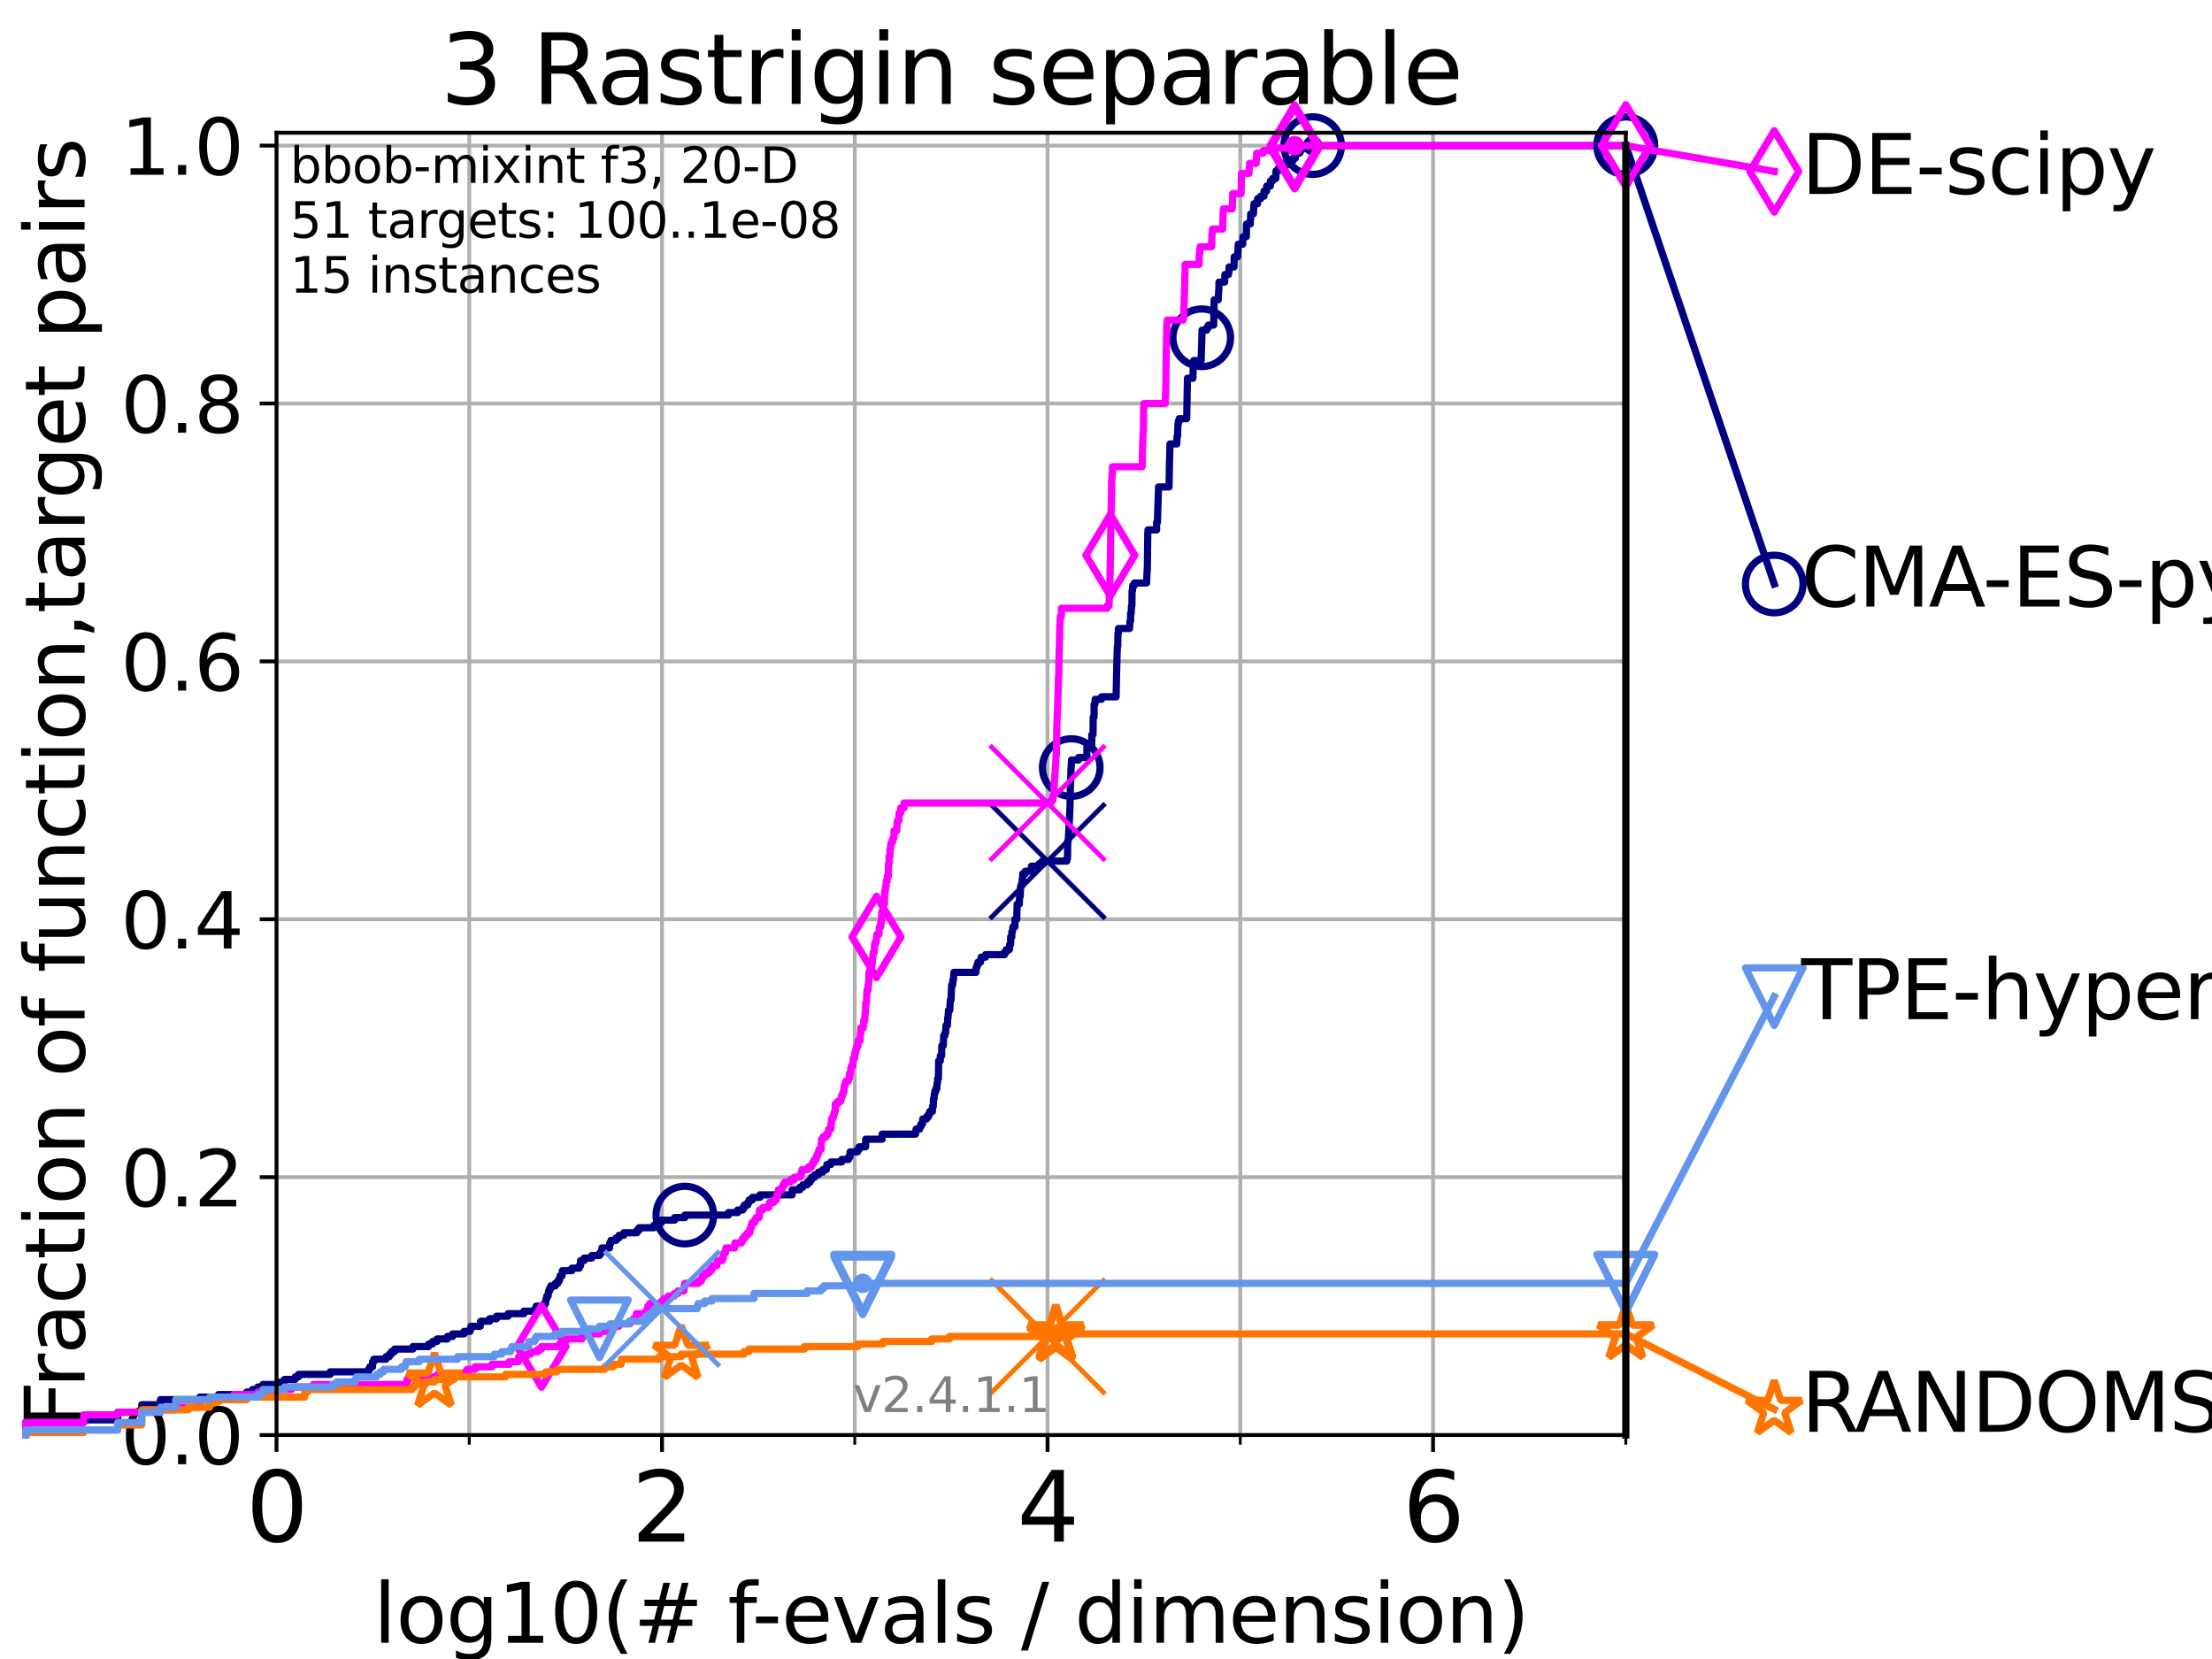 <?xml version="1.0" encoding="utf-8" standalone="no"?>
<!DOCTYPE svg PUBLIC "-//W3C//DTD SVG 1.1//EN"
  "http://www.w3.org/Graphics/SVG/1.1/DTD/svg11.dtd">
<svg height="345.6pt" version="1.1" viewBox="0 0 460.8 345.6" width="460.8pt" xmlns="http://www.w3.org/2000/svg" xmlns:xlink="http://www.w3.org/1999/xlink">
 <defs>
  <style type="text/css">*{stroke-linecap:butt;stroke-linejoin:round;}</style>
 </defs>
 <g id="figure_1">
  <g id="patch_1">
   <path d="M 0 345.6 
L 460.8 345.6 
L 460.8 0 
L 0 0 
z
" style="fill:#ffffff;"/>
  </g>
  <g id="axes_1">
   <g id="patch_2">
    <path d="M 57.6 298.944 
L 338.688 298.944 
L 338.688 27.648 
L 57.6 27.648 
z
" style="fill:#ffffff;"/>
   </g>
   <g id="matplotlib.axis_1">
    <g id="xtick_1">
     <g id="line2d_1">
      <path clip-path="url(#p075bf20638)" d="M 57.6 298.944 
L 57.6 27.648 
" style="fill:none;stroke:#b0b0b0;stroke-linecap:square;stroke-width:0.8;"/>
     </g>
     <g id="line2d_2">
      <defs>
       <path d="M 0 0 
L 0 3.5 
" id="m213e81bb72" style="stroke:#000000;stroke-width:0.8;"/>
      </defs>
      <g>
       <use style="stroke:#000000;stroke-width:0.8;" x="57.6" xlink:href="#m213e81bb72" y="298.944"/>
      </g>
     </g>
     <g id="text_1">
      <!-- 0 -->
      <g transform="translate(51.237 321.141)scale(0.2 -0.2)">
       <defs>
        <path d="M 2034 4250 
Q 1547 4250 1301 3770 
Q 1056 3291 1056 2328 
Q 1056 1369 1301 889 
Q 1547 409 2034 409 
Q 2525 409 2770 889 
Q 3016 1369 3016 2328 
Q 3016 3291 2770 3770 
Q 2525 4250 2034 4250 
z
M 2034 4750 
Q 2819 4750 3233 4129 
Q 3647 3509 3647 2328 
Q 3647 1150 3233 529 
Q 2819 -91 2034 -91 
Q 1250 -91 836 529 
Q 422 1150 422 2328 
Q 422 3509 836 4129 
Q 1250 4750 2034 4750 
z
" id="DejaVuSans-30" transform="scale(0.016)"/>
       </defs>
       <use xlink:href="#DejaVuSans-30"/>
      </g>
     </g>
    </g>
    <g id="xtick_2">
     <g id="line2d_3">
      <path clip-path="url(#p075bf20638)" d="M 137.911 298.944 
L 137.911 27.648 
" style="fill:none;stroke:#b0b0b0;stroke-linecap:square;stroke-width:0.8;"/>
     </g>
     <g id="line2d_4">
      <g>
       <use style="stroke:#000000;stroke-width:0.8;" x="137.911" xlink:href="#m213e81bb72" y="298.944"/>
      </g>
     </g>
     <g id="text_2">
      <!-- 2 -->
      <g transform="translate(131.548 321.141)scale(0.2 -0.2)">
       <defs>
        <path d="M 1228 531 
L 3431 531 
L 3431 0 
L 469 0 
L 469 531 
Q 828 903 1448 1529 
Q 2069 2156 2228 2338 
Q 2531 2678 2651 2914 
Q 2772 3150 2772 3378 
Q 2772 3750 2511 3984 
Q 2250 4219 1831 4219 
Q 1534 4219 1204 4116 
Q 875 4013 500 3803 
L 500 4441 
Q 881 4594 1212 4672 
Q 1544 4750 1819 4750 
Q 2544 4750 2975 4387 
Q 3406 4025 3406 3419 
Q 3406 3131 3298 2873 
Q 3191 2616 2906 2266 
Q 2828 2175 2409 1742 
Q 1991 1309 1228 531 
z
" id="DejaVuSans-32" transform="scale(0.016)"/>
       </defs>
       <use xlink:href="#DejaVuSans-32"/>
      </g>
     </g>
    </g>
    <g id="xtick_3">
     <g id="line2d_5">
      <path clip-path="url(#p075bf20638)" d="M 218.222 298.944 
L 218.222 27.648 
" style="fill:none;stroke:#b0b0b0;stroke-linecap:square;stroke-width:0.8;"/>
     </g>
     <g id="line2d_6">
      <g>
       <use style="stroke:#000000;stroke-width:0.8;" x="218.222" xlink:href="#m213e81bb72" y="298.944"/>
      </g>
     </g>
     <g id="text_3">
      <!-- 4 -->
      <g transform="translate(211.859 321.141)scale(0.2 -0.2)">
       <defs>
        <path d="M 2419 4116 
L 825 1625 
L 2419 1625 
L 2419 4116 
z
M 2253 4666 
L 3047 4666 
L 3047 1625 
L 3713 1625 
L 3713 1100 
L 3047 1100 
L 3047 0 
L 2419 0 
L 2419 1100 
L 313 1100 
L 313 1709 
L 2253 4666 
z
" id="DejaVuSans-34" transform="scale(0.016)"/>
       </defs>
       <use xlink:href="#DejaVuSans-34"/>
      </g>
     </g>
    </g>
    <g id="xtick_4">
     <g id="line2d_7">
      <path clip-path="url(#p075bf20638)" d="M 298.533 298.944 
L 298.533 27.648 
" style="fill:none;stroke:#b0b0b0;stroke-linecap:square;stroke-width:0.8;"/>
     </g>
     <g id="line2d_8">
      <g>
       <use style="stroke:#000000;stroke-width:0.8;" x="298.533" xlink:href="#m213e81bb72" y="298.944"/>
      </g>
     </g>
     <g id="text_4">
      <!-- 6 -->
      <g transform="translate(292.17 321.141)scale(0.2 -0.2)">
       <defs>
        <path d="M 2113 2584 
Q 1688 2584 1439 2293 
Q 1191 2003 1191 1497 
Q 1191 994 1439 701 
Q 1688 409 2113 409 
Q 2538 409 2786 701 
Q 3034 994 3034 1497 
Q 3034 2003 2786 2293 
Q 2538 2584 2113 2584 
z
M 3366 4563 
L 3366 3988 
Q 3128 4100 2886 4159 
Q 2644 4219 2406 4219 
Q 1781 4219 1451 3797 
Q 1122 3375 1075 2522 
Q 1259 2794 1537 2939 
Q 1816 3084 2150 3084 
Q 2853 3084 3261 2657 
Q 3669 2231 3669 1497 
Q 3669 778 3244 343 
Q 2819 -91 2113 -91 
Q 1303 -91 875 529 
Q 447 1150 447 2328 
Q 447 3434 972 4092 
Q 1497 4750 2381 4750 
Q 2619 4750 2861 4703 
Q 3103 4656 3366 4563 
z
" id="DejaVuSans-36" transform="scale(0.016)"/>
       </defs>
       <use xlink:href="#DejaVuSans-36"/>
      </g>
     </g>
    </g>
    <g id="xtick_5">
     <g id="line2d_9">
      <path clip-path="url(#p075bf20638)" d="M 97.755 298.944 
L 97.755 27.648 
" style="fill:none;stroke:#b0b0b0;stroke-linecap:square;stroke-width:0.8;"/>
     </g>
     <g id="line2d_10">
      <defs>
       <path d="M 0 0 
L 0 2 
" id="m7939495bac" style="stroke:#000000;stroke-width:0.6;"/>
      </defs>
      <g>
       <use style="stroke:#000000;stroke-width:0.6;" x="97.755" xlink:href="#m7939495bac" y="298.944"/>
      </g>
     </g>
    </g>
    <g id="xtick_6">
     <g id="line2d_11">
      <path clip-path="url(#p075bf20638)" d="M 178.066 298.944 
L 178.066 27.648 
" style="fill:none;stroke:#b0b0b0;stroke-linecap:square;stroke-width:0.8;"/>
     </g>
     <g id="line2d_12">
      <g>
       <use style="stroke:#000000;stroke-width:0.6;" x="178.066" xlink:href="#m7939495bac" y="298.944"/>
      </g>
     </g>
    </g>
    <g id="xtick_7">
     <g id="line2d_13">
      <path clip-path="url(#p075bf20638)" d="M 258.377 298.944 
L 258.377 27.648 
" style="fill:none;stroke:#b0b0b0;stroke-linecap:square;stroke-width:0.8;"/>
     </g>
     <g id="line2d_14">
      <g>
       <use style="stroke:#000000;stroke-width:0.6;" x="258.377" xlink:href="#m7939495bac" y="298.944"/>
      </g>
     </g>
    </g>
    <g id="xtick_8">
     <g id="line2d_15">
      <path clip-path="url(#p075bf20638)" d="M 338.688 298.944 
L 338.688 27.648 
" style="fill:none;stroke:#b0b0b0;stroke-linecap:square;stroke-width:0.8;"/>
     </g>
     <g id="line2d_16">
      <g>
       <use style="stroke:#000000;stroke-width:0.6;" x="338.688" xlink:href="#m7939495bac" y="298.944"/>
      </g>
     </g>
    </g>
    <g id="text_5">
     <!-- log10(# f-evals / dimension) -->
     <g transform="translate(77.764 342.218)scale(0.17 -0.17)">
      <defs>
       <path d="M 603 4863 
L 1178 4863 
L 1178 0 
L 603 0 
L 603 4863 
z
" id="DejaVuSans-6c" transform="scale(0.016)"/>
       <path d="M 1959 3097 
Q 1497 3097 1228 2736 
Q 959 2375 959 1747 
Q 959 1119 1226 758 
Q 1494 397 1959 397 
Q 2419 397 2687 759 
Q 2956 1122 2956 1747 
Q 2956 2369 2687 2733 
Q 2419 3097 1959 3097 
z
M 1959 3584 
Q 2709 3584 3137 3096 
Q 3566 2609 3566 1747 
Q 3566 888 3137 398 
Q 2709 -91 1959 -91 
Q 1206 -91 779 398 
Q 353 888 353 1747 
Q 353 2609 779 3096 
Q 1206 3584 1959 3584 
z
" id="DejaVuSans-6f" transform="scale(0.016)"/>
       <path d="M 2906 1791 
Q 2906 2416 2648 2759 
Q 2391 3103 1925 3103 
Q 1463 3103 1205 2759 
Q 947 2416 947 1791 
Q 947 1169 1205 825 
Q 1463 481 1925 481 
Q 2391 481 2648 825 
Q 2906 1169 2906 1791 
z
M 3481 434 
Q 3481 -459 3084 -895 
Q 2688 -1331 1869 -1331 
Q 1566 -1331 1297 -1286 
Q 1028 -1241 775 -1147 
L 775 -588 
Q 1028 -725 1275 -790 
Q 1522 -856 1778 -856 
Q 2344 -856 2625 -561 
Q 2906 -266 2906 331 
L 2906 616 
Q 2728 306 2450 153 
Q 2172 0 1784 0 
Q 1141 0 747 490 
Q 353 981 353 1791 
Q 353 2603 747 3093 
Q 1141 3584 1784 3584 
Q 2172 3584 2450 3431 
Q 2728 3278 2906 2969 
L 2906 3500 
L 3481 3500 
L 3481 434 
z
" id="DejaVuSans-67" transform="scale(0.016)"/>
       <path d="M 794 531 
L 1825 531 
L 1825 4091 
L 703 3866 
L 703 4441 
L 1819 4666 
L 2450 4666 
L 2450 531 
L 3481 531 
L 3481 0 
L 794 0 
L 794 531 
z
" id="DejaVuSans-31" transform="scale(0.016)"/>
       <path d="M 1984 4856 
Q 1566 4138 1362 3434 
Q 1159 2731 1159 2009 
Q 1159 1288 1364 580 
Q 1569 -128 1984 -844 
L 1484 -844 
Q 1016 -109 783 600 
Q 550 1309 550 2009 
Q 550 2706 781 3412 
Q 1013 4119 1484 4856 
L 1984 4856 
z
" id="DejaVuSans-28" transform="scale(0.016)"/>
       <path d="M 3272 2816 
L 2363 2816 
L 2100 1772 
L 3016 1772 
L 3272 2816 
z
M 2803 4594 
L 2478 3297 
L 3391 3297 
L 3719 4594 
L 4219 4594 
L 3897 3297 
L 4872 3297 
L 4872 2816 
L 3775 2816 
L 3519 1772 
L 4513 1772 
L 4513 1294 
L 3397 1294 
L 3072 0 
L 2572 0 
L 2894 1294 
L 1978 1294 
L 1656 0 
L 1153 0 
L 1478 1294 
L 494 1294 
L 494 1772 
L 1594 1772 
L 1856 2816 
L 850 2816 
L 850 3297 
L 1978 3297 
L 2297 4594 
L 2803 4594 
z
" id="DejaVuSans-23" transform="scale(0.016)"/>
       <path id="DejaVuSans-20" transform="scale(0.016)"/>
       <path d="M 2375 4863 
L 2375 4384 
L 1825 4384 
Q 1516 4384 1395 4259 
Q 1275 4134 1275 3809 
L 1275 3500 
L 2222 3500 
L 2222 3053 
L 1275 3053 
L 1275 0 
L 697 0 
L 697 3053 
L 147 3053 
L 147 3500 
L 697 3500 
L 697 3744 
Q 697 4328 969 4595 
Q 1241 4863 1831 4863 
L 2375 4863 
z
" id="DejaVuSans-66" transform="scale(0.016)"/>
       <path d="M 313 2009 
L 1997 2009 
L 1997 1497 
L 313 1497 
L 313 2009 
z
" id="DejaVuSans-2d" transform="scale(0.016)"/>
       <path d="M 3597 1894 
L 3597 1613 
L 953 1613 
Q 991 1019 1311 708 
Q 1631 397 2203 397 
Q 2534 397 2845 478 
Q 3156 559 3463 722 
L 3463 178 
Q 3153 47 2828 -22 
Q 2503 -91 2169 -91 
Q 1331 -91 842 396 
Q 353 884 353 1716 
Q 353 2575 817 3079 
Q 1281 3584 2069 3584 
Q 2775 3584 3186 3129 
Q 3597 2675 3597 1894 
z
M 3022 2063 
Q 3016 2534 2758 2815 
Q 2500 3097 2075 3097 
Q 1594 3097 1305 2825 
Q 1016 2553 972 2059 
L 3022 2063 
z
" id="DejaVuSans-65" transform="scale(0.016)"/>
       <path d="M 191 3500 
L 800 3500 
L 1894 563 
L 2988 3500 
L 3597 3500 
L 2284 0 
L 1503 0 
L 191 3500 
z
" id="DejaVuSans-76" transform="scale(0.016)"/>
       <path d="M 2194 1759 
Q 1497 1759 1228 1600 
Q 959 1441 959 1056 
Q 959 750 1161 570 
Q 1363 391 1709 391 
Q 2188 391 2477 730 
Q 2766 1069 2766 1631 
L 2766 1759 
L 2194 1759 
z
M 3341 1997 
L 3341 0 
L 2766 0 
L 2766 531 
Q 2569 213 2275 61 
Q 1981 -91 1556 -91 
Q 1019 -91 701 211 
Q 384 513 384 1019 
Q 384 1609 779 1909 
Q 1175 2209 1959 2209 
L 2766 2209 
L 2766 2266 
Q 2766 2663 2505 2880 
Q 2244 3097 1772 3097 
Q 1472 3097 1187 3025 
Q 903 2953 641 2809 
L 641 3341 
Q 956 3463 1253 3523 
Q 1550 3584 1831 3584 
Q 2591 3584 2966 3190 
Q 3341 2797 3341 1997 
z
" id="DejaVuSans-61" transform="scale(0.016)"/>
       <path d="M 2834 3397 
L 2834 2853 
Q 2591 2978 2328 3040 
Q 2066 3103 1784 3103 
Q 1356 3103 1142 2972 
Q 928 2841 928 2578 
Q 928 2378 1081 2264 
Q 1234 2150 1697 2047 
L 1894 2003 
Q 2506 1872 2764 1633 
Q 3022 1394 3022 966 
Q 3022 478 2636 193 
Q 2250 -91 1575 -91 
Q 1294 -91 989 -36 
Q 684 19 347 128 
L 347 722 
Q 666 556 975 473 
Q 1284 391 1588 391 
Q 1994 391 2212 530 
Q 2431 669 2431 922 
Q 2431 1156 2273 1281 
Q 2116 1406 1581 1522 
L 1381 1569 
Q 847 1681 609 1914 
Q 372 2147 372 2553 
Q 372 3047 722 3315 
Q 1072 3584 1716 3584 
Q 2034 3584 2315 3537 
Q 2597 3491 2834 3397 
z
" id="DejaVuSans-73" transform="scale(0.016)"/>
       <path d="M 1625 4666 
L 2156 4666 
L 531 -594 
L 0 -594 
L 1625 4666 
z
" id="DejaVuSans-2f" transform="scale(0.016)"/>
       <path d="M 2906 2969 
L 2906 4863 
L 3481 4863 
L 3481 0 
L 2906 0 
L 2906 525 
Q 2725 213 2448 61 
Q 2172 -91 1784 -91 
Q 1150 -91 751 415 
Q 353 922 353 1747 
Q 353 2572 751 3078 
Q 1150 3584 1784 3584 
Q 2172 3584 2448 3432 
Q 2725 3281 2906 2969 
z
M 947 1747 
Q 947 1113 1208 752 
Q 1469 391 1925 391 
Q 2381 391 2643 752 
Q 2906 1113 2906 1747 
Q 2906 2381 2643 2742 
Q 2381 3103 1925 3103 
Q 1469 3103 1208 2742 
Q 947 2381 947 1747 
z
" id="DejaVuSans-64" transform="scale(0.016)"/>
       <path d="M 603 3500 
L 1178 3500 
L 1178 0 
L 603 0 
L 603 3500 
z
M 603 4863 
L 1178 4863 
L 1178 4134 
L 603 4134 
L 603 4863 
z
" id="DejaVuSans-69" transform="scale(0.016)"/>
       <path d="M 3328 2828 
Q 3544 3216 3844 3400 
Q 4144 3584 4550 3584 
Q 5097 3584 5394 3201 
Q 5691 2819 5691 2113 
L 5691 0 
L 5113 0 
L 5113 2094 
Q 5113 2597 4934 2840 
Q 4756 3084 4391 3084 
Q 3944 3084 3684 2787 
Q 3425 2491 3425 1978 
L 3425 0 
L 2847 0 
L 2847 2094 
Q 2847 2600 2669 2842 
Q 2491 3084 2119 3084 
Q 1678 3084 1418 2786 
Q 1159 2488 1159 1978 
L 1159 0 
L 581 0 
L 581 3500 
L 1159 3500 
L 1159 2956 
Q 1356 3278 1631 3431 
Q 1906 3584 2284 3584 
Q 2666 3584 2933 3390 
Q 3200 3197 3328 2828 
z
" id="DejaVuSans-6d" transform="scale(0.016)"/>
       <path d="M 3513 2113 
L 3513 0 
L 2938 0 
L 2938 2094 
Q 2938 2591 2744 2837 
Q 2550 3084 2163 3084 
Q 1697 3084 1428 2787 
Q 1159 2491 1159 1978 
L 1159 0 
L 581 0 
L 581 3500 
L 1159 3500 
L 1159 2956 
Q 1366 3272 1645 3428 
Q 1925 3584 2291 3584 
Q 2894 3584 3203 3211 
Q 3513 2838 3513 2113 
z
" id="DejaVuSans-6e" transform="scale(0.016)"/>
       <path d="M 513 4856 
L 1013 4856 
Q 1481 4119 1714 3412 
Q 1947 2706 1947 2009 
Q 1947 1309 1714 600 
Q 1481 -109 1013 -844 
L 513 -844 
Q 928 -128 1133 580 
Q 1338 1288 1338 2009 
Q 1338 2731 1133 3434 
Q 928 4138 513 4856 
z
" id="DejaVuSans-29" transform="scale(0.016)"/>
      </defs>
      <use xlink:href="#DejaVuSans-6c"/>
      <use x="27.783" xlink:href="#DejaVuSans-6f"/>
      <use x="88.965" xlink:href="#DejaVuSans-67"/>
      <use x="152.441" xlink:href="#DejaVuSans-31"/>
      <use x="216.064" xlink:href="#DejaVuSans-30"/>
      <use x="279.688" xlink:href="#DejaVuSans-28"/>
      <use x="318.701" xlink:href="#DejaVuSans-23"/>
      <use x="402.49" xlink:href="#DejaVuSans-20"/>
      <use x="434.277" xlink:href="#DejaVuSans-66"/>
      <use x="463.982" xlink:href="#DejaVuSans-2d"/>
      <use x="500.066" xlink:href="#DejaVuSans-65"/>
      <use x="561.59" xlink:href="#DejaVuSans-76"/>
      <use x="620.77" xlink:href="#DejaVuSans-61"/>
      <use x="682.049" xlink:href="#DejaVuSans-6c"/>
      <use x="709.832" xlink:href="#DejaVuSans-73"/>
      <use x="761.932" xlink:href="#DejaVuSans-20"/>
      <use x="793.719" xlink:href="#DejaVuSans-2f"/>
      <use x="827.41" xlink:href="#DejaVuSans-20"/>
      <use x="859.197" xlink:href="#DejaVuSans-64"/>
      <use x="922.674" xlink:href="#DejaVuSans-69"/>
      <use x="950.457" xlink:href="#DejaVuSans-6d"/>
      <use x="1047.869" xlink:href="#DejaVuSans-65"/>
      <use x="1109.393" xlink:href="#DejaVuSans-6e"/>
      <use x="1172.771" xlink:href="#DejaVuSans-73"/>
      <use x="1224.871" xlink:href="#DejaVuSans-69"/>
      <use x="1252.654" xlink:href="#DejaVuSans-6f"/>
      <use x="1313.836" xlink:href="#DejaVuSans-6e"/>
      <use x="1377.215" xlink:href="#DejaVuSans-29"/>
     </g>
    </g>
   </g>
   <g id="matplotlib.axis_2">
    <g id="ytick_1">
     <g id="line2d_17">
      <path clip-path="url(#p075bf20638)" d="M 57.6 298.944 
L 338.688 298.944 
" style="fill:none;stroke:#b0b0b0;stroke-linecap:square;stroke-width:0.8;"/>
     </g>
     <g id="line2d_18">
      <defs>
       <path d="M 0 0 
L -3.5 0 
" id="m137817d867" style="stroke:#000000;stroke-width:0.8;"/>
      </defs>
      <g>
       <use style="stroke:#000000;stroke-width:0.8;" x="57.6" xlink:href="#m137817d867" y="298.944"/>
      </g>
     </g>
     <g id="text_6">
      <!-- 0.0 -->
      <g transform="translate(25.155 305.023)scale(0.16 -0.16)">
       <defs>
        <path d="M 684 794 
L 1344 794 
L 1344 0 
L 684 0 
L 684 794 
z
" id="DejaVuSans-2e" transform="scale(0.016)"/>
       </defs>
       <use xlink:href="#DejaVuSans-30"/>
       <use x="63.623" xlink:href="#DejaVuSans-2e"/>
       <use x="95.41" xlink:href="#DejaVuSans-30"/>
      </g>
     </g>
    </g>
    <g id="ytick_2">
     <g id="line2d_19">
      <path clip-path="url(#p075bf20638)" d="M 57.6 245.222 
L 338.688 245.222 
" style="fill:none;stroke:#b0b0b0;stroke-linecap:square;stroke-width:0.8;"/>
     </g>
     <g id="line2d_20">
      <g>
       <use style="stroke:#000000;stroke-width:0.8;" x="57.6" xlink:href="#m137817d867" y="245.222"/>
      </g>
     </g>
     <g id="text_7">
      <!-- 0.2 -->
      <g transform="translate(25.155 251.301)scale(0.16 -0.16)">
       <use xlink:href="#DejaVuSans-30"/>
       <use x="63.623" xlink:href="#DejaVuSans-2e"/>
       <use x="95.41" xlink:href="#DejaVuSans-32"/>
      </g>
     </g>
    </g>
    <g id="ytick_3">
     <g id="line2d_21">
      <path clip-path="url(#p075bf20638)" d="M 57.6 191.5 
L 338.688 191.5 
" style="fill:none;stroke:#b0b0b0;stroke-linecap:square;stroke-width:0.8;"/>
     </g>
     <g id="line2d_22">
      <g>
       <use style="stroke:#000000;stroke-width:0.8;" x="57.6" xlink:href="#m137817d867" y="191.5"/>
      </g>
     </g>
     <g id="text_8">
      <!-- 0.4 -->
      <g transform="translate(25.155 197.579)scale(0.16 -0.16)">
       <use xlink:href="#DejaVuSans-30"/>
       <use x="63.623" xlink:href="#DejaVuSans-2e"/>
       <use x="95.41" xlink:href="#DejaVuSans-34"/>
      </g>
     </g>
    </g>
    <g id="ytick_4">
     <g id="line2d_23">
      <path clip-path="url(#p075bf20638)" d="M 57.6 137.778 
L 338.688 137.778 
" style="fill:none;stroke:#b0b0b0;stroke-linecap:square;stroke-width:0.8;"/>
     </g>
     <g id="line2d_24">
      <g>
       <use style="stroke:#000000;stroke-width:0.8;" x="57.6" xlink:href="#m137817d867" y="137.778"/>
      </g>
     </g>
     <g id="text_9">
      <!-- 0.6 -->
      <g transform="translate(25.155 143.857)scale(0.16 -0.16)">
       <use xlink:href="#DejaVuSans-30"/>
       <use x="63.623" xlink:href="#DejaVuSans-2e"/>
       <use x="95.41" xlink:href="#DejaVuSans-36"/>
      </g>
     </g>
    </g>
    <g id="ytick_5">
     <g id="line2d_25">
      <path clip-path="url(#p075bf20638)" d="M 57.6 84.056 
L 338.688 84.056 
" style="fill:none;stroke:#b0b0b0;stroke-linecap:square;stroke-width:0.8;"/>
     </g>
     <g id="line2d_26">
      <g>
       <use style="stroke:#000000;stroke-width:0.8;" x="57.6" xlink:href="#m137817d867" y="84.056"/>
      </g>
     </g>
     <g id="text_10">
      <!-- 0.8 -->
      <g transform="translate(25.155 90.135)scale(0.16 -0.16)">
       <defs>
        <path d="M 2034 2216 
Q 1584 2216 1326 1975 
Q 1069 1734 1069 1313 
Q 1069 891 1326 650 
Q 1584 409 2034 409 
Q 2484 409 2743 651 
Q 3003 894 3003 1313 
Q 3003 1734 2745 1975 
Q 2488 2216 2034 2216 
z
M 1403 2484 
Q 997 2584 770 2862 
Q 544 3141 544 3541 
Q 544 4100 942 4425 
Q 1341 4750 2034 4750 
Q 2731 4750 3128 4425 
Q 3525 4100 3525 3541 
Q 3525 3141 3298 2862 
Q 3072 2584 2669 2484 
Q 3125 2378 3379 2068 
Q 3634 1759 3634 1313 
Q 3634 634 3220 271 
Q 2806 -91 2034 -91 
Q 1263 -91 848 271 
Q 434 634 434 1313 
Q 434 1759 690 2068 
Q 947 2378 1403 2484 
z
M 1172 3481 
Q 1172 3119 1398 2916 
Q 1625 2713 2034 2713 
Q 2441 2713 2670 2916 
Q 2900 3119 2900 3481 
Q 2900 3844 2670 4047 
Q 2441 4250 2034 4250 
Q 1625 4250 1398 4047 
Q 1172 3844 1172 3481 
z
" id="DejaVuSans-38" transform="scale(0.016)"/>
       </defs>
       <use xlink:href="#DejaVuSans-30"/>
       <use x="63.623" xlink:href="#DejaVuSans-2e"/>
       <use x="95.41" xlink:href="#DejaVuSans-38"/>
      </g>
     </g>
    </g>
    <g id="ytick_6">
     <g id="line2d_27">
      <path clip-path="url(#p075bf20638)" d="M 57.6 30.334 
L 338.688 30.334 
" style="fill:none;stroke:#b0b0b0;stroke-linecap:square;stroke-width:0.8;"/>
     </g>
     <g id="line2d_28">
      <g>
       <use style="stroke:#000000;stroke-width:0.8;" x="57.6" xlink:href="#m137817d867" y="30.334"/>
      </g>
     </g>
     <g id="text_11">
      <!-- 1.0 -->
      <g transform="translate(25.155 36.413)scale(0.16 -0.16)">
       <use xlink:href="#DejaVuSans-31"/>
       <use x="63.623" xlink:href="#DejaVuSans-2e"/>
       <use x="95.41" xlink:href="#DejaVuSans-30"/>
      </g>
     </g>
    </g>
    <g id="text_12">
     <!-- Fraction of function,target pairs -->
     <g transform="translate(17.62 297.681)rotate(-90)scale(0.17 -0.17)">
      <defs>
       <path d="M 628 4666 
L 3309 4666 
L 3309 4134 
L 1259 4134 
L 1259 2759 
L 3109 2759 
L 3109 2228 
L 1259 2228 
L 1259 0 
L 628 0 
L 628 4666 
z
" id="DejaVuSans-46" transform="scale(0.016)"/>
       <path d="M 2631 2963 
Q 2534 3019 2420 3045 
Q 2306 3072 2169 3072 
Q 1681 3072 1420 2755 
Q 1159 2438 1159 1844 
L 1159 0 
L 581 0 
L 581 3500 
L 1159 3500 
L 1159 2956 
Q 1341 3275 1631 3429 
Q 1922 3584 2338 3584 
Q 2397 3584 2469 3576 
Q 2541 3569 2628 3553 
L 2631 2963 
z
" id="DejaVuSans-72" transform="scale(0.016)"/>
       <path d="M 3122 3366 
L 3122 2828 
Q 2878 2963 2633 3030 
Q 2388 3097 2138 3097 
Q 1578 3097 1268 2742 
Q 959 2388 959 1747 
Q 959 1106 1268 751 
Q 1578 397 2138 397 
Q 2388 397 2633 464 
Q 2878 531 3122 666 
L 3122 134 
Q 2881 22 2623 -34 
Q 2366 -91 2075 -91 
Q 1284 -91 818 406 
Q 353 903 353 1747 
Q 353 2603 823 3093 
Q 1294 3584 2113 3584 
Q 2378 3584 2631 3529 
Q 2884 3475 3122 3366 
z
" id="DejaVuSans-63" transform="scale(0.016)"/>
       <path d="M 1172 4494 
L 1172 3500 
L 2356 3500 
L 2356 3053 
L 1172 3053 
L 1172 1153 
Q 1172 725 1289 603 
Q 1406 481 1766 481 
L 2356 481 
L 2356 0 
L 1766 0 
Q 1100 0 847 248 
Q 594 497 594 1153 
L 594 3053 
L 172 3053 
L 172 3500 
L 594 3500 
L 594 4494 
L 1172 4494 
z
" id="DejaVuSans-74" transform="scale(0.016)"/>
       <path d="M 544 1381 
L 544 3500 
L 1119 3500 
L 1119 1403 
Q 1119 906 1312 657 
Q 1506 409 1894 409 
Q 2359 409 2629 706 
Q 2900 1003 2900 1516 
L 2900 3500 
L 3475 3500 
L 3475 0 
L 2900 0 
L 2900 538 
Q 2691 219 2414 64 
Q 2138 -91 1772 -91 
Q 1169 -91 856 284 
Q 544 659 544 1381 
z
M 1991 3584 
L 1991 3584 
z
" id="DejaVuSans-75" transform="scale(0.016)"/>
       <path d="M 750 794 
L 1409 794 
L 1409 256 
L 897 -744 
L 494 -744 
L 750 256 
L 750 794 
z
" id="DejaVuSans-2c" transform="scale(0.016)"/>
       <path d="M 1159 525 
L 1159 -1331 
L 581 -1331 
L 581 3500 
L 1159 3500 
L 1159 2969 
Q 1341 3281 1617 3432 
Q 1894 3584 2278 3584 
Q 2916 3584 3314 3078 
Q 3713 2572 3713 1747 
Q 3713 922 3314 415 
Q 2916 -91 2278 -91 
Q 1894 -91 1617 61 
Q 1341 213 1159 525 
z
M 3116 1747 
Q 3116 2381 2855 2742 
Q 2594 3103 2138 3103 
Q 1681 3103 1420 2742 
Q 1159 2381 1159 1747 
Q 1159 1113 1420 752 
Q 1681 391 2138 391 
Q 2594 391 2855 752 
Q 3116 1113 3116 1747 
z
" id="DejaVuSans-70" transform="scale(0.016)"/>
      </defs>
      <use xlink:href="#DejaVuSans-46"/>
      <use x="50.27" xlink:href="#DejaVuSans-72"/>
      <use x="91.383" xlink:href="#DejaVuSans-61"/>
      <use x="152.662" xlink:href="#DejaVuSans-63"/>
      <use x="207.643" xlink:href="#DejaVuSans-74"/>
      <use x="246.852" xlink:href="#DejaVuSans-69"/>
      <use x="274.635" xlink:href="#DejaVuSans-6f"/>
      <use x="335.816" xlink:href="#DejaVuSans-6e"/>
      <use x="399.195" xlink:href="#DejaVuSans-20"/>
      <use x="430.982" xlink:href="#DejaVuSans-6f"/>
      <use x="492.164" xlink:href="#DejaVuSans-66"/>
      <use x="527.369" xlink:href="#DejaVuSans-20"/>
      <use x="559.156" xlink:href="#DejaVuSans-66"/>
      <use x="594.361" xlink:href="#DejaVuSans-75"/>
      <use x="657.74" xlink:href="#DejaVuSans-6e"/>
      <use x="721.119" xlink:href="#DejaVuSans-63"/>
      <use x="776.1" xlink:href="#DejaVuSans-74"/>
      <use x="815.309" xlink:href="#DejaVuSans-69"/>
      <use x="843.092" xlink:href="#DejaVuSans-6f"/>
      <use x="904.273" xlink:href="#DejaVuSans-6e"/>
      <use x="967.652" xlink:href="#DejaVuSans-2c"/>
      <use x="999.439" xlink:href="#DejaVuSans-74"/>
      <use x="1038.648" xlink:href="#DejaVuSans-61"/>
      <use x="1099.928" xlink:href="#DejaVuSans-72"/>
      <use x="1139.291" xlink:href="#DejaVuSans-67"/>
      <use x="1202.768" xlink:href="#DejaVuSans-65"/>
      <use x="1264.291" xlink:href="#DejaVuSans-74"/>
      <use x="1303.5" xlink:href="#DejaVuSans-20"/>
      <use x="1335.287" xlink:href="#DejaVuSans-70"/>
      <use x="1398.764" xlink:href="#DejaVuSans-61"/>
      <use x="1460.043" xlink:href="#DejaVuSans-69"/>
      <use x="1487.826" xlink:href="#DejaVuSans-72"/>
      <use x="1528.939" xlink:href="#DejaVuSans-73"/>
     </g>
    </g>
   </g>
   <g id="line2d_29">
    <defs>
     <path d="M 0 1.5 
C 0.398 1.5 0.779 1.342 1.061 1.061 
C 1.342 0.779 1.5 0.398 1.5 0 
C 1.5 -0.398 1.342 -0.779 1.061 -1.061 
C 0.779 -1.342 0.398 -1.5 0 -1.5 
C -0.398 -1.5 -0.779 -1.342 -1.061 -1.061 
C -1.342 -0.779 -1.5 -0.398 -1.5 0 
C -1.5 0.398 -1.342 0.779 -1.061 1.061 
C -0.779 1.342 -0.398 1.5 0 1.5 
z
" id="m0cf68442aa" style="stroke:#000080;"/>
    </defs>
    <g>
     <use style="fill:#000080;stroke:#000080;" x="273.448" xlink:href="#m0cf68442aa" y="30.334"/>
     <use style="fill:#000080;stroke:#000080;" x="273.448" xlink:href="#m0cf68442aa" y="30.334"/>
    </g>
   </g>
   <g id="line2d_30">
    <path d="M 5.357 298.944 
L 5.357 296.311 
L 17.445 296.311 
L 17.445 295.784 
L 24.516 295.784 
L 24.516 294.204 
L 29.533 294.204 
L 29.533 292.624 
L 33.424 292.624 
L 33.424 291.57 
L 41.621 291.57 
L 41.621 291.044 
L 45.512 291.044 
L 45.512 290.517 
L 51.38 290.517 
L 51.38 289.99 
L 52.583 289.99 
L 52.583 289.464 
L 53.709 289.464 
L 53.709 288.937 
L 54.766 288.937 
L 54.766 288.41 
L 58.451 288.41 
L 58.451 287.884 
L 59.262 287.884 
L 59.262 287.357 
L 61.491 287.357 
L 61.491 286.83 
L 62.175 286.83 
L 62.175 286.304 
L 68.793 286.304 
L 68.793 285.777 
L 76.759 285.777 
L 76.759 285.25 
L 77.047 285.25 
L 77.047 284.723 
L 77.61 284.723 
L 77.61 283.67 
L 77.885 283.67 
L 77.885 283.143 
L 80.416 283.143 
L 80.416 282.617 
L 81.109 282.617 
L 81.109 282.09 
L 81.557 282.09 
L 81.557 281.563 
L 82.207 281.563 
L 82.207 281.037 
L 86.013 281.037 
L 86.013 280.51 
L 89.278 280.51 
L 89.278 279.983 
L 90.108 279.983 
L 90.108 279.457 
L 91.03 279.457 
L 91.03 278.93 
L 93.197 278.93 
L 93.197 278.403 
L 94.295 278.403 
L 94.295 277.877 
L 96.676 277.877 
L 96.676 277.35 
L 97.929 277.35 
L 97.929 276.823 
L 98.101 276.823 
L 98.101 276.296 
L 100.04 276.296 
L 100.117 275.243 
L 101.992 275.243 
L 101.992 274.716 
L 103.435 274.716 
L 103.435 274.19 
L 105.843 274.19 
L 105.843 273.663 
L 109.132 273.663 
L 109.132 273.136 
L 111.466 273.136 
L 111.466 272.61 
L 111.703 272.61 
L 111.703 272.083 
L 113.347 272.083 
L 113.347 271.556 
L 113.665 271.556 
L 113.77 270.503 
L 113.908 270.503 
L 113.908 269.976 
L 114.183 269.976 
L 114.284 268.923 
L 114.486 268.923 
L 114.486 268.396 
L 114.751 268.396 
L 114.751 267.87 
L 115.68 267.87 
L 115.68 267.343 
L 116.203 267.343 
L 116.203 266.816 
L 116.532 266.816 
L 116.532 266.289 
L 116.68 266.289 
L 116.68 265.763 
L 117.088 265.763 
L 117.145 264.709 
L 119.123 264.709 
L 119.123 264.183 
L 120.666 264.183 
L 120.666 263.656 
L 120.945 263.656 
L 120.945 262.603 
L 121.69 262.603 
L 121.69 262.076 
L 123.274 262.076 
L 123.274 261.549 
L 124.928 261.549 
L 124.928 261.023 
L 125.31 261.023 
L 125.381 259.969 
L 126.986 259.969 
L 127.019 258.916 
L 127.294 258.916 
L 127.294 258.389 
L 128.366 258.389 
L 128.366 257.862 
L 128.959 257.862 
L 128.959 257.336 
L 129.95 257.336 
L 129.95 256.809 
L 132.683 256.809 
L 132.683 256.282 
L 133.136 256.282 
L 133.136 255.756 
L 136.228 255.756 
L 136.228 255.229 
L 137.044 255.229 
L 137.044 254.702 
L 137.771 254.702 
L 137.771 254.176 
L 140.537 254.176 
L 140.537 253.649 
L 142.666 253.649 
L 142.666 253.122 
L 151.752 253.122 
L 151.752 252.596 
L 153.662 252.596 
L 153.662 252.069 
L 154.754 252.069 
L 154.754 251.542 
L 155.08 251.542 
L 155.08 251.016 
L 155.776 251.016 
L 155.776 250.489 
L 156.053 250.489 
L 156.053 249.962 
L 156.735 249.962 
L 156.735 249.436 
L 158.309 249.436 
L 158.309 248.909 
L 165.023 248.909 
L 165.023 247.855 
L 166.617 247.855 
L 166.617 247.329 
L 167.236 247.329 
L 167.236 246.802 
L 168.174 246.802 
L 168.174 246.275 
L 168.751 246.275 
L 168.751 245.749 
L 169.086 245.749 
L 169.086 245.222 
L 169.73 245.222 
L 169.73 244.695 
L 170.519 244.695 
L 170.519 244.169 
L 171.422 244.169 
L 171.422 243.642 
L 172.144 243.642 
L 172.255 242.589 
L 173.086 242.589 
L 173.086 242.062 
L 175.33 242.062 
L 175.33 241.535 
L 176.769 241.535 
L 176.769 241.009 
L 177.085 241.009 
L 177.085 239.955 
L 178.66 239.955 
L 178.66 239.428 
L 178.987 239.428 
L 178.987 238.902 
L 180.323 238.902 
L 180.33 237.322 
L 183.751 237.322 
L 183.751 236.268 
L 190.713 236.268 
L 190.713 235.742 
L 190.832 235.742 
L 190.832 235.215 
L 191.602 235.215 
L 191.602 234.688 
L 191.855 234.688 
L 191.855 234.162 
L 192.166 234.162 
L 192.217 233.108 
L 193.053 233.108 
L 193.053 232.582 
L 193.472 232.582 
L 193.472 232.055 
L 193.693 232.055 
L 193.693 231.528 
L 194.239 231.528 
L 194.264 230.475 
L 194.419 230.475 
L 194.46 228.895 
L 194.593 228.895 
L 194.646 227.841 
L 194.747 227.841 
L 194.747 227.315 
L 194.955 227.315 
L 194.955 226.788 
L 195.152 226.788 
L 195.19 225.735 
L 195.274 225.735 
L 195.333 224.681 
L 195.491 224.681 
L 195.54 220.994 
L 195.884 220.994 
L 195.884 219.941 
L 196.152 219.941 
L 196.193 217.834 
L 196.502 217.834 
L 196.591 215.728 
L 196.836 215.728 
L 196.836 215.201 
L 196.984 215.201 
L 197.063 213.621 
L 197.364 213.621 
L 197.42 212.041 
L 197.487 212.041 
L 197.588 210.461 
L 197.853 210.461 
L 197.964 208.354 
L 198.115 208.354 
L 198.222 205.721 
L 198.246 205.721 
L 198.246 205.194 
L 198.461 205.194 
L 198.503 204.141 
L 198.625 204.141 
L 198.716 202.56 
L 203.327 202.56 
L 203.345 201.507 
L 203.545 201.507 
L 203.545 200.98 
L 203.714 200.98 
L 203.714 200.454 
L 204.249 200.454 
L 204.249 199.927 
L 204.388 199.927 
L 204.388 199.4 
L 205.287 199.4 
L 205.287 198.874 
L 209.28 198.874 
L 209.28 198.347 
L 209.621 198.347 
L 209.621 197.82 
L 210.282 197.82 
L 210.334 196.767 
L 210.531 196.767 
L 210.531 195.187 
L 210.779 195.187 
L 210.783 194.133 
L 210.903 194.133 
L 211.007 193.08 
L 211.433 193.08 
L 211.433 191.5 
L 211.811 191.5 
L 211.885 188.34 
L 212.339 188.34 
L 212.388 186.76 
L 212.531 186.76 
L 212.604 184.653 
L 212.782 184.653 
L 212.782 184.126 
L 212.9 184.126 
L 212.943 183.073 
L 213.03 183.073 
L 213.052 182.02 
L 213.58 182.02 
L 213.58 181.493 
L 214.732 181.493 
L 214.732 180.966 
L 214.864 180.966 
L 214.864 180.44 
L 216.488 180.44 
L 216.488 179.913 
L 217.086 179.913 
L 217.086 179.386 
L 222.234 179.386 
L 222.234 178.86 
L 222.377 178.86 
L 222.435 175.173 
L 222.532 175.173 
L 222.638 173.066 
L 222.654 173.066 
L 222.755 170.959 
L 222.772 170.959 
L 222.878 168.326 
L 222.894 168.326 
L 222.983 163.586 
L 223.011 163.586 
L 223.113 159.899 
L 223.157 159.899 
L 223.196 158.319 
L 224.691 158.319 
L 224.691 157.792 
L 226.409 157.792 
L 226.419 155.685 
L 227.17 155.685 
L 227.17 155.159 
L 227.431 155.159 
L 227.437 153.052 
L 227.699 153.052 
L 227.738 149.365 
L 227.916 149.365 
L 227.923 146.732 
L 228.096 146.732 
L 228.145 145.678 
L 229.467 145.678 
L 229.467 145.152 
L 232.507 145.152 
L 232.615 139.885 
L 232.622 139.885 
L 232.724 135.671 
L 232.734 135.671 
L 232.77 134.618 
L 232.853 134.618 
L 232.884 131.985 
L 232.965 131.985 
L 232.985 130.931 
L 235.297 130.931 
L 235.408 129.351 
L 235.519 129.351 
L 235.526 127.771 
L 235.637 127.771 
L 235.711 126.191 
L 235.799 126.191 
L 235.83 123.031 
L 235.936 123.031 
L 235.96 121.977 
L 236.303 121.977 
L 236.303 121.451 
L 238.854 121.451 
L 238.963 118.817 
L 239.002 118.817 
L 239.107 110.917 
L 239.144 110.917 
L 239.144 110.39 
L 240.94 110.39 
L 240.944 108.81 
L 241.113 108.81 
L 241.223 105.124 
L 241.226 105.124 
L 241.336 101.963 
L 241.347 101.963 
L 241.347 101.437 
L 243.532 101.437 
L 243.633 95.643 
L 243.657 95.643 
L 243.727 92.483 
L 245.138 92.483 
L 245.205 90.903 
L 245.308 90.903 
L 245.386 88.27 
L 245.467 88.27 
L 245.467 87.743 
L 245.651 87.743 
L 245.651 87.216 
L 247.212 87.216 
L 247.321 80.896 
L 247.33 80.896 
L 247.373 78.789 
L 248.514 78.789 
L 248.57 76.156 
L 248.662 76.156 
L 248.683 75.102 
L 250.22 75.102 
L 250.325 71.416 
L 250.338 71.416 
L 250.399 68.782 
L 251.392 68.782 
L 251.392 68.255 
L 251.709 68.255 
L 251.709 67.729 
L 252.836 67.729 
L 252.927 62.462 
L 253.778 62.462 
L 253.883 60.355 
L 253.916 60.355 
L 253.93 58.775 
L 255.106 58.775 
L 255.168 57.195 
L 255.912 57.195 
L 255.912 56.668 
L 256.024 56.668 
L 256.045 55.615 
L 257.071 55.615 
L 257.116 53.508 
L 257.814 53.508 
L 257.915 51.402 
L 257.935 51.402 
L 257.935 50.875 
L 258.872 50.875 
L 258.945 49.295 
L 259.637 49.295 
L 259.671 46.661 
L 260.458 46.661 
L 260.544 44.555 
L 261.117 44.555 
L 261.222 42.448 
L 261.964 42.448 
L 261.969 41.395 
L 262.618 41.395 
L 262.618 40.868 
L 263.31 40.868 
L 263.319 39.814 
L 263.851 39.814 
L 263.873 38.761 
L 264.642 38.761 
L 264.647 37.708 
L 265.102 37.708 
L 265.102 37.181 
L 265.78 37.181 
L 265.815 35.601 
L 266.305 35.601 
L 266.305 35.074 
L 266.906 35.074 
L 266.906 34.548 
L 267.913 34.548 
L 267.941 33.494 
L 269.345 33.494 
L 269.345 32.968 
L 269.832 32.968 
L 269.837 31.914 
L 270.749 31.914 
L 270.749 31.387 
L 271.072 31.387 
L 271.072 30.861 
L 273.448 30.861 
L 273.448 30.334 
L 338.688 30.334 
L 338.688 30.334 
" style="fill:none;stroke:#000080;stroke-linecap:square;stroke-width:1.5;"/>
   </g>
   <g id="line2d_31">
    <defs>
     <path d="M 0 6 
C 1.591 6 3.117 5.368 4.243 4.243 
C 5.368 3.117 6 1.591 6 0 
C 6 -1.591 5.368 -3.117 4.243 -4.243 
C 3.117 -5.368 1.591 -6 0 -6 
C -1.591 -6 -3.117 -5.368 -4.243 -4.243 
C -5.368 -3.117 -6 -1.591 -6 0 
C -6 1.591 -5.368 3.117 -4.243 4.243 
C -3.117 5.368 -1.591 6 0 6 
z
" id="m576b501d5e" style="stroke:#000080;stroke-width:1.5;"/>
    </defs>
    <g>
     <use style="fill-opacity:0;stroke:#000080;stroke-width:1.5;" x="142.666" xlink:href="#m576b501d5e" y="253.122"/>
     <use style="fill-opacity:0;stroke:#000080;stroke-width:1.5;" x="223.157" xlink:href="#m576b501d5e" y="159.899"/>
     <use style="fill-opacity:0;stroke:#000080;stroke-width:1.5;" x="250.344" xlink:href="#m576b501d5e" y="70.362"/>
     <use style="fill-opacity:0;stroke:#000080;stroke-width:1.5;" x="273.448" xlink:href="#m576b501d5e" y="30.334"/>
     <use style="fill-opacity:0;stroke:#000080;stroke-width:1.5;" x="338.688" xlink:href="#m576b501d5e" y="30.334"/>
    </g>
   </g>
   <g id="line2d_32">
    <path style="fill:none;stroke:#000080;stroke-linecap:square;stroke-width:1.5;"/>
    <g/>
   </g>
   <g id="line2d_33">
    <path clip-path="url(#p075bf20638)" d="M 218.234 179.386 
" style="fill:none;stroke:#000080;stroke-linecap:square;stroke-width:1.5;"/>
    <defs>
     <path d="M -12 12 
L 12 -12 
M -12 -12 
L 12 12 
" id="m165f38d887" style="stroke:#000080;"/>
    </defs>
    <g clip-path="url(#p075bf20638)">
     <use style="fill:#000080;stroke:#000080;" x="218.234" xlink:href="#m165f38d887" y="179.386"/>
    </g>
   </g>
   <g id="line2d_34">
    <defs>
     <path d="M 0 1.5 
C 0.398 1.5 0.779 1.342 1.061 1.061 
C 1.342 0.779 1.5 0.398 1.5 0 
C 1.5 -0.398 1.342 -0.779 1.061 -1.061 
C 0.779 -1.342 0.398 -1.5 0 -1.5 
C -0.398 -1.5 -0.779 -1.342 -1.061 -1.061 
C -1.342 -0.779 -1.5 -0.398 -1.5 0 
C -1.5 0.398 -1.342 0.779 -1.061 1.061 
C -0.779 1.342 -0.398 1.5 0 1.5 
z
" id="m852be7e3fa" style="stroke:#ff00ff;"/>
    </defs>
    <g>
     <use style="fill:#ff00ff;stroke:#ff00ff;" x="269.685" xlink:href="#m852be7e3fa" y="30.334"/>
     <use style="fill:#ff00ff;stroke:#ff00ff;" x="269.685" xlink:href="#m852be7e3fa" y="30.334"/>
    </g>
   </g>
   <g id="line2d_35">
    <path d="M 5.357 298.944 
L 5.357 296.311 
L 17.445 296.311 
L 17.445 294.731 
L 24.516 294.731 
L 24.516 294.204 
L 33.424 294.204 
L 33.424 293.677 
L 36.604 293.677 
L 36.604 293.15 
L 41.621 293.15 
L 41.621 291.57 
L 48.692 291.57 
L 48.692 290.517 
L 53.709 290.517 
L 53.709 289.99 
L 57.6 289.99 
L 57.6 289.464 
L 60.78 289.464 
L 60.78 288.937 
L 65.243 288.937 
L 65.243 288.41 
L 84.773 288.41 
L 84.773 287.357 
L 85.136 287.357 
L 85.136 286.83 
L 91.158 286.83 
L 91.158 286.304 
L 96.861 286.304 
L 96.861 285.777 
L 97.314 285.777 
L 97.314 285.25 
L 98.935 285.25 
L 98.935 284.723 
L 102.465 284.723 
L 102.465 284.197 
L 106.061 284.197 
L 106.061 283.67 
L 107.957 283.67 
L 108.054 282.617 
L 109.668 282.617 
L 109.668 282.09 
L 110.569 282.09 
L 110.569 281.563 
L 112.128 281.563 
L 112.128 281.037 
L 112.804 281.037 
L 112.804 280.51 
L 116.532 280.51 
L 116.532 279.983 
L 117.174 279.983 
L 117.174 279.457 
L 117.848 279.457 
L 117.848 278.93 
L 121.242 278.93 
L 121.242 278.403 
L 121.557 278.403 
L 121.557 277.877 
L 124.873 277.877 
L 124.873 277.35 
L 127.181 277.35 
L 127.181 276.823 
L 127.69 276.823 
L 127.69 276.296 
L 128.915 276.296 
L 128.915 275.77 
L 131.236 275.77 
L 131.236 275.243 
L 131.938 275.243 
L 131.938 274.716 
L 132.494 274.716 
L 132.565 273.663 
L 134.492 273.663 
L 134.492 273.136 
L 134.881 273.136 
L 134.953 272.083 
L 135.362 272.083 
L 135.362 271.556 
L 137.815 271.556 
L 137.815 271.03 
L 138.384 271.03 
L 138.384 270.503 
L 139.261 270.503 
L 139.261 269.976 
L 140.484 269.976 
L 140.484 269.45 
L 141.235 269.45 
L 141.235 268.923 
L 142.506 268.923 
L 142.513 267.87 
L 142.647 267.87 
L 142.647 267.343 
L 145.52 267.343 
L 145.52 266.816 
L 146.118 266.816 
L 146.118 266.289 
L 146.335 266.289 
L 146.335 265.763 
L 146.828 265.763 
L 146.828 265.236 
L 147.66 265.236 
L 147.66 264.709 
L 148.113 264.709 
L 148.113 264.183 
L 148.531 264.183 
L 148.531 263.656 
L 149.341 263.656 
L 149.341 263.129 
L 149.486 263.129 
L 149.486 262.603 
L 150.442 262.603 
L 150.442 262.076 
L 150.674 262.076 
L 150.775 261.023 
L 151.113 261.023 
L 151.207 259.969 
L 153.058 259.969 
L 153.08 258.916 
L 154.484 258.916 
L 154.484 258.389 
L 154.781 258.389 
L 154.781 257.862 
L 155.232 257.862 
L 155.232 257.336 
L 155.695 257.336 
L 155.695 256.809 
L 156.194 256.809 
L 156.194 256.282 
L 156.309 256.282 
L 156.309 255.756 
L 156.497 255.756 
L 156.497 255.229 
L 156.652 255.229 
L 156.652 254.702 
L 157.194 254.702 
L 157.194 254.176 
L 157.472 254.176 
L 157.472 253.649 
L 158.157 253.649 
L 158.204 252.069 
L 158.898 252.069 
L 158.898 251.542 
L 160.15 251.542 
L 160.15 251.016 
L 160.288 251.016 
L 160.288 250.489 
L 161.179 250.489 
L 161.179 249.962 
L 161.737 249.962 
L 161.845 248.909 
L 162.076 248.909 
L 162.141 247.855 
L 162.896 247.855 
L 162.896 247.329 
L 163.128 247.329 
L 163.128 246.802 
L 163.441 246.802 
L 163.441 246.275 
L 164.69 246.275 
L 164.69 245.749 
L 165.472 245.749 
L 165.472 245.222 
L 166.716 245.222 
L 166.716 244.695 
L 166.915 244.695 
L 166.915 244.169 
L 167.073 244.169 
L 167.073 243.642 
L 168.359 243.642 
L 168.359 243.115 
L 169.047 243.115 
L 169.047 242.589 
L 169.347 242.589 
L 169.347 242.062 
L 169.686 242.062 
L 169.686 241.535 
L 170.021 241.535 
L 170.021 241.009 
L 170.214 241.009 
L 170.214 240.482 
L 170.456 240.482 
L 170.456 239.955 
L 170.626 239.955 
L 170.626 239.428 
L 171.043 239.428 
L 171.136 237.322 
L 171.471 237.322 
L 171.471 236.795 
L 172.13 236.795 
L 172.13 236.268 
L 172.522 236.268 
L 172.602 235.215 
L 173.075 235.215 
L 173.075 234.162 
L 173.189 234.162 
L 173.218 233.108 
L 173.5 233.108 
L 173.5 232.582 
L 173.681 232.582 
L 173.681 232.055 
L 173.826 232.055 
L 173.826 231.528 
L 173.994 231.528 
L 174.014 229.948 
L 174.535 229.948 
L 174.535 229.421 
L 175.151 229.421 
L 175.151 228.895 
L 175.281 228.895 
L 175.281 228.368 
L 175.464 228.368 
L 175.464 227.841 
L 175.681 227.841 
L 175.681 227.315 
L 175.842 227.315 
L 175.842 226.261 
L 175.981 226.261 
L 175.981 225.735 
L 176.201 225.735 
L 176.201 225.208 
L 176.731 225.208 
L 176.731 224.681 
L 176.94 224.681 
L 176.941 223.628 
L 177.175 223.628 
L 177.23 222.575 
L 177.346 222.575 
L 177.346 222.048 
L 177.678 222.048 
L 177.739 220.468 
L 178.037 220.468 
L 178.037 219.414 
L 178.206 219.414 
L 178.206 218.888 
L 178.348 218.888 
L 178.348 218.361 
L 178.52 218.361 
L 178.52 217.834 
L 178.759 217.834 
L 178.759 216.781 
L 179.18 216.781 
L 179.239 215.201 
L 179.322 215.201 
L 179.322 214.148 
L 179.819 214.148 
L 179.923 212.567 
L 180.159 212.567 
L 180.216 210.987 
L 180.299 210.987 
L 180.348 208.881 
L 180.504 208.881 
L 180.608 206.247 
L 180.836 206.247 
L 180.836 205.194 
L 180.956 205.194 
L 181.02 202.56 
L 181.218 202.56 
L 181.255 201.507 
L 181.543 201.507 
L 181.543 200.98 
L 181.686 200.98 
L 181.793 199.4 
L 181.846 199.4 
L 181.905 198.347 
L 182.149 198.347 
L 182.149 196.767 
L 182.332 196.767 
L 182.332 196.24 
L 182.535 196.24 
L 182.584 195.187 
L 182.664 195.187 
L 182.664 194.66 
L 183.089 194.66 
L 183.189 193.08 
L 183.492 193.08 
L 183.492 192.027 
L 183.607 192.027 
L 183.703 189.92 
L 183.927 189.92 
L 183.966 188.34 
L 184.251 188.34 
L 184.275 185.706 
L 184.414 185.706 
L 184.484 184.653 
L 184.602 184.653 
L 184.602 183.6 
L 184.804 183.6 
L 184.842 182.546 
L 185.058 182.546 
L 185.091 179.913 
L 185.21 179.913 
L 185.21 178.333 
L 185.412 178.333 
L 185.412 176.753 
L 185.531 176.753 
L 185.571 175.699 
L 185.783 175.699 
L 185.783 175.173 
L 186.035 175.173 
L 186.035 174.646 
L 186.205 174.646 
L 186.247 173.066 
L 186.819 173.066 
L 186.926 170.959 
L 187.25 170.959 
L 187.283 169.379 
L 187.607 169.379 
L 187.607 168.326 
L 188.316 168.326 
L 188.316 167.272 
L 218.892 167.272 
L 218.892 166.746 
L 219.356 166.746 
L 219.377 165.692 
L 219.515 165.692 
L 219.591 163.586 
L 219.63 163.586 
L 219.722 161.479 
L 219.785 161.479 
L 219.881 159.372 
L 219.897 159.372 
L 220.002 157.265 
L 220.057 157.265 
L 220.167 150.945 
L 220.173 150.945 
L 220.27 148.312 
L 220.292 148.312 
L 220.396 144.625 
L 220.408 144.625 
L 220.506 140.938 
L 220.549 140.938 
L 220.653 135.145 
L 220.669 135.145 
L 220.779 130.404 
L 220.802 130.404 
L 220.903 128.298 
L 221.108 128.298 
L 221.108 126.718 
L 230.65 126.718 
L 230.65 126.191 
L 231.032 126.191 
L 231.121 124.084 
L 231.145 124.084 
L 231.254 119.344 
L 231.266 119.344 
L 231.376 111.444 
L 231.378 111.444 
L 231.489 105.124 
L 231.512 105.124 
L 231.59 99.857 
L 231.635 99.857 
L 231.73 98.277 
L 231.755 98.277 
L 231.755 97.223 
L 237.934 97.223 
L 238.041 91.956 
L 238.064 91.956 
L 238.144 89.85 
L 238.176 89.85 
L 238.245 84.583 
L 238.316 84.583 
L 238.316 84.056 
L 242.73 84.056 
L 242.832 81.423 
L 242.846 81.423 
L 242.954 72.996 
L 242.97 72.996 
L 243.042 67.729 
L 243.103 67.729 
L 243.165 66.675 
L 246.465 66.675 
L 246.465 66.149 
L 246.591 66.149 
L 246.698 61.935 
L 246.723 61.935 
L 246.816 57.722 
L 246.841 57.722 
L 246.882 55.088 
L 249.778 55.088 
L 249.826 52.982 
L 249.906 52.982 
L 249.984 51.402 
L 252.387 51.402 
L 252.476 48.768 
L 252.52 48.768 
L 252.582 47.715 
L 254.698 47.715 
L 254.808 44.028 
L 254.851 44.028 
L 254.851 43.501 
L 256.708 43.501 
L 256.798 40.341 
L 258.547 40.341 
L 258.617 36.128 
L 260.181 36.128 
L 260.277 34.548 
L 260.306 34.548 
L 260.306 34.021 
L 261.668 34.021 
L 261.763 32.441 
L 261.787 32.441 
L 261.787 31.914 
L 263.119 31.914 
L 263.119 31.387 
L 264.45 31.387 
L 264.45 30.861 
L 269.685 30.861 
L 269.685 30.334 
L 338.688 30.334 
L 338.688 30.334 
" style="fill:none;stroke:#ff00ff;stroke-linecap:square;stroke-width:1.5;"/>
   </g>
   <g id="line2d_36">
    <defs>
     <path d="M 0 8.485 
L 5.091 0 
L 0 -8.485 
L -5.091 0 
z
" id="m53e0260416" style="stroke:#ff00ff;stroke-linejoin:miter;stroke-width:1.5;"/>
    </defs>
    <g>
     <use style="fill-opacity:0;stroke:#ff00ff;stroke-linejoin:miter;stroke-width:1.5;" x="112.804" xlink:href="#m53e0260416" y="280.51"/>
     <use style="fill-opacity:0;stroke:#ff00ff;stroke-linejoin:miter;stroke-width:1.5;" x="182.584" xlink:href="#m53e0260416" y="195.187"/>
     <use style="fill-opacity:0;stroke:#ff00ff;stroke-linejoin:miter;stroke-width:1.5;" x="231.3" xlink:href="#m53e0260416" y="115.657"/>
     <use style="fill-opacity:0;stroke:#ff00ff;stroke-linejoin:miter;stroke-width:1.5;" x="269.685" xlink:href="#m53e0260416" y="30.861"/>
     <use style="fill-opacity:0;stroke:#ff00ff;stroke-linejoin:miter;stroke-width:1.5;" x="269.685" xlink:href="#m53e0260416" y="30.334"/>
     <use style="fill-opacity:0;stroke:#ff00ff;stroke-linejoin:miter;stroke-width:1.5;" x="338.688" xlink:href="#m53e0260416" y="30.334"/>
    </g>
   </g>
   <g id="line2d_37">
    <path style="fill:none;stroke:#ff00ff;stroke-linecap:square;stroke-width:1.5;"/>
    <g/>
   </g>
   <g id="line2d_38">
    <path clip-path="url(#p075bf20638)" d="M 218.222 167.272 
" style="fill:none;stroke:#ff00ff;stroke-linecap:square;stroke-width:1.5;"/>
    <defs>
     <path d="M -12 12 
L 12 -12 
M -12 -12 
L 12 12 
" id="m163afe003c" style="stroke:#ff00ff;"/>
    </defs>
    <g clip-path="url(#p075bf20638)">
     <use style="fill:#ff00ff;stroke:#ff00ff;" x="218.222" xlink:href="#m163afe003c" y="167.272"/>
    </g>
   </g>
   <g id="line2d_39">
    <defs>
     <path d="M 0 1.5 
C 0.398 1.5 0.779 1.342 1.061 1.061 
C 1.342 0.779 1.5 0.398 1.5 0 
C 1.5 -0.398 1.342 -0.779 1.061 -1.061 
C 0.779 -1.342 0.398 -1.5 0 -1.5 
C -0.398 -1.5 -0.779 -1.342 -1.061 -1.061 
C -1.342 -0.779 -1.5 -0.398 -1.5 0 
C -1.5 0.398 -1.342 0.779 -1.061 1.061 
C -0.779 1.342 -0.398 1.5 0 1.5 
z
" id="m77aa244d17" style="stroke:#ff7500;"/>
    </defs>
    <g>
     <use style="fill:#ff7500;stroke:#ff7500;" x="219.943" xlink:href="#m77aa244d17" y="277.877"/>
     <use style="fill:#ff7500;stroke:#ff7500;" x="219.943" xlink:href="#m77aa244d17" y="277.877"/>
    </g>
   </g>
   <g id="line2d_40">
    <path d="M 5.357 298.944 
L 5.357 298.417 
L 17.445 298.417 
L 17.445 297.891 
L 24.516 297.891 
L 24.516 296.837 
L 29.533 296.837 
L 29.533 293.677 
L 39.292 293.677 
L 39.292 293.15 
L 43.675 293.15 
L 43.675 292.097 
L 45.512 292.097 
L 45.512 291.57 
L 51.38 291.57 
L 51.38 291.044 
L 63.468 291.044 
L 63.468 289.99 
L 64.08 289.99 
L 64.08 289.464 
L 85.841 289.464 
L 85.841 288.937 
L 86.351 288.937 
L 86.351 288.41 
L 88.554 288.41 
L 88.554 287.884 
L 90.509 287.884 
L 90.509 287.357 
L 94.611 287.357 
L 94.611 286.83 
L 105.342 286.83 
L 105.342 286.304 
L 113.665 286.304 
L 113.665 285.777 
L 115.989 285.777 
L 115.989 285.25 
L 125.996 285.25 
L 125.996 284.723 
L 127.752 284.723 
L 127.752 284.197 
L 129.39 284.197 
L 129.39 283.67 
L 129.461 283.67 
L 129.461 283.143 
L 137.308 283.143 
L 137.308 282.617 
L 141.914 282.617 
L 141.914 282.09 
L 154.966 282.09 
L 154.966 281.563 
L 156.025 281.563 
L 156.025 281.037 
L 167.567 281.037 
L 167.567 280.51 
L 178.71 280.51 
L 178.71 279.983 
L 183.947 279.983 
L 183.947 279.457 
L 194.085 279.457 
L 194.085 278.93 
L 197.779 278.93 
L 197.779 278.403 
L 219.943 278.403 
L 219.943 277.877 
L 338.688 277.877 
" style="fill:none;stroke:#ff7500;stroke-linecap:square;stroke-width:1.5;"/>
   </g>
   <g id="line2d_41">
    <defs>
     <path d="M 0 -6 
L -1.347 -1.854 
L -5.706 -1.854 
L -2.18 0.708 
L -3.527 4.854 
L -0 2.292 
L 3.527 4.854 
L 2.18 0.708 
L 5.706 -1.854 
L 1.347 -1.854 
z
" id="m3e2c19627c" style="stroke:#ff7500;stroke-linejoin:bevel;stroke-width:1.5;"/>
    </defs>
    <g>
     <use style="fill-opacity:0;stroke:#ff7500;stroke-linejoin:bevel;stroke-width:1.5;" x="90.509" xlink:href="#m3e2c19627c" y="287.884"/>
     <use style="fill-opacity:0;stroke:#ff7500;stroke-linejoin:bevel;stroke-width:1.5;" x="141.914" xlink:href="#m3e2c19627c" y="282.09"/>
     <use style="fill-opacity:0;stroke:#ff7500;stroke-linejoin:bevel;stroke-width:1.5;" x="219.943" xlink:href="#m3e2c19627c" y="278.403"/>
     <use style="fill-opacity:0;stroke:#ff7500;stroke-linejoin:bevel;stroke-width:1.5;" x="219.943" xlink:href="#m3e2c19627c" y="277.877"/>
     <use style="fill-opacity:0;stroke:#ff7500;stroke-linejoin:bevel;stroke-width:1.5;" x="219.943" xlink:href="#m3e2c19627c" y="277.877"/>
     <use style="fill-opacity:0;stroke:#ff7500;stroke-linejoin:bevel;stroke-width:1.5;" x="338.688" xlink:href="#m3e2c19627c" y="277.877"/>
    </g>
   </g>
   <g id="line2d_42">
    <path style="fill:none;stroke:#ff7500;stroke-linecap:square;stroke-width:1.5;"/>
    <g/>
   </g>
   <g id="line2d_43">
    <path clip-path="url(#p075bf20638)" d="M 218.222 278.403 
" style="fill:none;stroke:#ff7500;stroke-linecap:square;stroke-width:1.5;"/>
    <defs>
     <path d="M -12 12 
L 12 -12 
M -12 -12 
L 12 12 
" id="m3746392f7e" style="stroke:#ff7500;"/>
    </defs>
    <g clip-path="url(#p075bf20638)">
     <use style="fill:#ff7500;stroke:#ff7500;" x="218.222" xlink:href="#m3746392f7e" y="278.403"/>
    </g>
   </g>
   <g id="line2d_44">
    <defs>
     <path d="M 0 1.5 
C 0.398 1.5 0.779 1.342 1.061 1.061 
C 1.342 0.779 1.5 0.398 1.5 0 
C 1.5 -0.398 1.342 -0.779 1.061 -1.061 
C 0.779 -1.342 0.398 -1.5 0 -1.5 
C -0.398 -1.5 -0.779 -1.342 -1.061 -1.061 
C -1.342 -0.779 -1.5 -0.398 -1.5 0 
C -1.5 0.398 -1.342 0.779 -1.061 1.061 
C -0.779 1.342 -0.398 1.5 0 1.5 
z
" id="m268bb760c4" style="stroke:#6495ed;"/>
    </defs>
    <g>
     <use style="fill:#6495ed;stroke:#6495ed;" x="179.725" xlink:href="#m268bb760c4" y="267.343"/>
     <use style="fill:#6495ed;stroke:#6495ed;" x="179.725" xlink:href="#m268bb760c4" y="267.343"/>
    </g>
   </g>
   <g id="line2d_45">
    <path d="M 5.357 298.944 
L 5.357 297.891 
L 24.516 297.891 
L 24.516 296.311 
L 29.533 296.311 
L 29.533 294.204 
L 33.424 294.204 
L 33.424 293.15 
L 36.604 293.15 
L 36.604 291.57 
L 43.675 291.57 
L 43.675 291.044 
L 53.709 291.044 
L 53.709 290.517 
L 54.766 290.517 
L 54.766 289.464 
L 59.262 289.464 
L 59.262 288.937 
L 69.246 288.937 
L 69.246 288.41 
L 70.119 288.41 
L 70.119 287.884 
L 73.925 287.884 
L 73.925 287.357 
L 74.263 287.357 
L 74.263 286.83 
L 78.421 286.83 
L 78.421 286.304 
L 79.196 286.304 
L 79.196 285.777 
L 79.939 285.777 
L 79.939 285.25 
L 83.635 285.25 
L 83.635 284.723 
L 84.402 284.723 
L 84.402 284.197 
L 84.588 284.197 
L 84.588 283.67 
L 87.33 283.67 
L 87.33 283.143 
L 95.327 283.143 
L 95.327 282.617 
L 102.989 282.617 
L 102.989 282.09 
L 104.533 282.09 
L 104.533 281.563 
L 106.383 281.563 
L 106.383 281.037 
L 106.646 281.037 
L 106.646 280.51 
L 110.06 280.51 
L 110.06 279.983 
L 110.189 279.983 
L 110.189 279.457 
L 111.386 279.457 
L 111.386 278.93 
L 111.663 278.93 
L 111.663 278.403 
L 115.586 278.403 
L 115.586 277.877 
L 117.001 277.877 
L 117.001 277.35 
L 121.624 277.35 
L 121.624 276.823 
L 124.873 276.823 
L 124.873 276.296 
L 127.084 276.296 
L 127.084 275.77 
L 131.005 275.77 
L 131.005 275.243 
L 134.301 275.243 
L 134.301 274.716 
L 134.492 274.716 
L 134.492 274.19 
L 135.22 274.19 
L 135.22 273.663 
L 135.967 273.663 
L 135.967 273.136 
L 136.447 273.136 
L 136.447 272.61 
L 145.264 272.61 
L 145.264 272.083 
L 145.412 272.083 
L 145.412 271.556 
L 146.77 271.556 
L 146.77 271.03 
L 148.287 271.03 
L 148.287 270.503 
L 157.058 270.503 
L 157.058 269.45 
L 168.147 269.45 
L 168.147 268.923 
L 170.983 268.923 
L 170.983 268.396 
L 171.581 268.396 
L 171.581 267.87 
L 179.725 267.87 
L 179.725 267.343 
L 338.688 267.343 
" style="fill:none;stroke:#6495ed;stroke-linecap:square;stroke-width:1.5;"/>
   </g>
   <g id="line2d_46">
    <defs>
     <path d="M -0 6 
L 6 -6 
L -6 -6 
z
" id="m7f0a529dec" style="stroke:#6495ed;stroke-linejoin:miter;stroke-width:1.5;"/>
    </defs>
    <g>
     <use style="fill-opacity:0;stroke:#6495ed;stroke-linejoin:miter;stroke-width:1.5;" x="124.873" xlink:href="#m7f0a529dec" y="276.823"/>
     <use style="fill-opacity:0;stroke:#6495ed;stroke-linejoin:miter;stroke-width:1.5;" x="179.725" xlink:href="#m7f0a529dec" y="267.87"/>
     <use style="fill-opacity:0;stroke:#6495ed;stroke-linejoin:miter;stroke-width:1.5;" x="179.725" xlink:href="#m7f0a529dec" y="267.343"/>
     <use style="fill-opacity:0;stroke:#6495ed;stroke-linejoin:miter;stroke-width:1.5;" x="179.725" xlink:href="#m7f0a529dec" y="267.343"/>
     <use style="fill-opacity:0;stroke:#6495ed;stroke-linejoin:miter;stroke-width:1.5;" x="338.688" xlink:href="#m7f0a529dec" y="267.343"/>
    </g>
   </g>
   <g id="line2d_47">
    <path style="fill:none;stroke:#6495ed;stroke-linecap:square;stroke-width:1.5;"/>
    <g/>
   </g>
   <g id="line2d_48">
    <path clip-path="url(#p075bf20638)" d="M 137.911 272.61 
" style="fill:none;stroke:#6495ed;stroke-linecap:square;stroke-width:1.5;"/>
    <defs>
     <path d="M -12 12 
L 12 -12 
M -12 -12 
L 12 12 
" id="m7143a253d7" style="stroke:#6495ed;"/>
    </defs>
    <g clip-path="url(#p075bf20638)">
     <use style="fill:#6495ed;stroke:#6495ed;" x="137.911" xlink:href="#m7143a253d7" y="272.61"/>
    </g>
   </g>
   <g id="line2d_49">
    <path d="M 338.688 277.877 
L 369.608 293.572 
" style="fill:none;stroke:#ff7500;stroke-linecap:square;stroke-width:1.5;"/>
    <g>
     <use style="fill-opacity:0;stroke:#ff7500;stroke-linejoin:bevel;stroke-width:1.5;" x="338.688" xlink:href="#m3e2c19627c" y="277.877"/>
     <use style="fill-opacity:0;stroke:#ff7500;stroke-linejoin:bevel;stroke-width:1.5;" x="369.608" xlink:href="#m3e2c19627c" y="293.572"/>
    </g>
   </g>
   <g id="line2d_50">
    <path d="M 338.688 267.343 
L 369.608 207.617 
" style="fill:none;stroke:#6495ed;stroke-linecap:square;stroke-width:1.5;"/>
    <g>
     <use style="fill-opacity:0;stroke:#6495ed;stroke-linejoin:miter;stroke-width:1.5;" x="338.688" xlink:href="#m7f0a529dec" y="267.343"/>
     <use style="fill-opacity:0;stroke:#6495ed;stroke-linejoin:miter;stroke-width:1.5;" x="369.608" xlink:href="#m7f0a529dec" y="207.617"/>
    </g>
   </g>
   <g id="line2d_51">
    <path d="M 338.688 30.334 
L 369.608 121.661 
" style="fill:none;stroke:#000080;stroke-linecap:square;stroke-width:1.5;"/>
    <g>
     <use style="fill-opacity:0;stroke:#000080;stroke-width:1.5;" x="338.688" xlink:href="#m576b501d5e" y="30.334"/>
     <use style="fill-opacity:0;stroke:#000080;stroke-width:1.5;" x="369.608" xlink:href="#m576b501d5e" y="121.661"/>
    </g>
   </g>
   <g id="line2d_52">
    <path d="M 338.688 30.334 
L 369.608 35.706 
" style="fill:none;stroke:#ff00ff;stroke-linecap:square;stroke-width:1.5;"/>
    <g>
     <use style="fill-opacity:0;stroke:#ff00ff;stroke-linejoin:miter;stroke-width:1.5;" x="338.688" xlink:href="#m53e0260416" y="30.334"/>
     <use style="fill-opacity:0;stroke:#ff00ff;stroke-linejoin:miter;stroke-width:1.5;" x="369.608" xlink:href="#m53e0260416" y="35.706"/>
    </g>
   </g>
   <g id="line2d_53">
    <path d="M 338.688 298.944 
L 338.688 30.334 
" style="fill:none;stroke:#000000;stroke-linecap:square;stroke-width:1.5;"/>
   </g>
   <g id="patch_3">
    <path d="M 57.6 298.944 
L 57.6 27.648 
" style="fill:none;stroke:#000000;stroke-linecap:square;stroke-linejoin:miter;stroke-width:0.8;"/>
   </g>
   <g id="patch_4">
    <path d="M 338.688 298.944 
L 338.688 27.648 
" style="fill:none;stroke:#000000;stroke-linecap:square;stroke-linejoin:miter;stroke-width:0.8;"/>
   </g>
   <g id="patch_5">
    <path d="M 57.6 298.944 
L 338.688 298.944 
" style="fill:none;stroke:#000000;stroke-linecap:square;stroke-linejoin:miter;stroke-width:0.8;"/>
   </g>
   <g id="patch_6">
    <path d="M 57.6 27.648 
L 338.688 27.648 
" style="fill:none;stroke:#000000;stroke-linecap:square;stroke-linejoin:miter;stroke-width:0.8;"/>
   </g>
   <g id="text_13">
    <!-- RANDOMSEA -->
    <g transform="translate(375.229 298.263)scale(0.17 -0.17)">
     <defs>
      <path d="M 2841 2188 
Q 3044 2119 3236 1894 
Q 3428 1669 3622 1275 
L 4263 0 
L 3584 0 
L 2988 1197 
Q 2756 1666 2539 1819 
Q 2322 1972 1947 1972 
L 1259 1972 
L 1259 0 
L 628 0 
L 628 4666 
L 2053 4666 
Q 2853 4666 3247 4331 
Q 3641 3997 3641 3322 
Q 3641 2881 3436 2590 
Q 3231 2300 2841 2188 
z
M 1259 4147 
L 1259 2491 
L 2053 2491 
Q 2509 2491 2742 2702 
Q 2975 2913 2975 3322 
Q 2975 3731 2742 3939 
Q 2509 4147 2053 4147 
L 1259 4147 
z
" id="DejaVuSans-52" transform="scale(0.016)"/>
      <path d="M 2188 4044 
L 1331 1722 
L 3047 1722 
L 2188 4044 
z
M 1831 4666 
L 2547 4666 
L 4325 0 
L 3669 0 
L 3244 1197 
L 1141 1197 
L 716 0 
L 50 0 
L 1831 4666 
z
" id="DejaVuSans-41" transform="scale(0.016)"/>
      <path d="M 628 4666 
L 1478 4666 
L 3547 763 
L 3547 4666 
L 4159 4666 
L 4159 0 
L 3309 0 
L 1241 3903 
L 1241 0 
L 628 0 
L 628 4666 
z
" id="DejaVuSans-4e" transform="scale(0.016)"/>
      <path d="M 1259 4147 
L 1259 519 
L 2022 519 
Q 2988 519 3436 956 
Q 3884 1394 3884 2338 
Q 3884 3275 3436 3711 
Q 2988 4147 2022 4147 
L 1259 4147 
z
M 628 4666 
L 1925 4666 
Q 3281 4666 3915 4102 
Q 4550 3538 4550 2338 
Q 4550 1131 3912 565 
Q 3275 0 1925 0 
L 628 0 
L 628 4666 
z
" id="DejaVuSans-44" transform="scale(0.016)"/>
      <path d="M 2522 4238 
Q 1834 4238 1429 3725 
Q 1025 3213 1025 2328 
Q 1025 1447 1429 934 
Q 1834 422 2522 422 
Q 3209 422 3611 934 
Q 4013 1447 4013 2328 
Q 4013 3213 3611 3725 
Q 3209 4238 2522 4238 
z
M 2522 4750 
Q 3503 4750 4090 4092 
Q 4678 3434 4678 2328 
Q 4678 1225 4090 567 
Q 3503 -91 2522 -91 
Q 1538 -91 948 565 
Q 359 1222 359 2328 
Q 359 3434 948 4092 
Q 1538 4750 2522 4750 
z
" id="DejaVuSans-4f" transform="scale(0.016)"/>
      <path d="M 628 4666 
L 1569 4666 
L 2759 1491 
L 3956 4666 
L 4897 4666 
L 4897 0 
L 4281 0 
L 4281 4097 
L 3078 897 
L 2444 897 
L 1241 4097 
L 1241 0 
L 628 0 
L 628 4666 
z
" id="DejaVuSans-4d" transform="scale(0.016)"/>
      <path d="M 3425 4513 
L 3425 3897 
Q 3066 4069 2747 4153 
Q 2428 4238 2131 4238 
Q 1616 4238 1336 4038 
Q 1056 3838 1056 3469 
Q 1056 3159 1242 3001 
Q 1428 2844 1947 2747 
L 2328 2669 
Q 3034 2534 3370 2195 
Q 3706 1856 3706 1288 
Q 3706 609 3251 259 
Q 2797 -91 1919 -91 
Q 1588 -91 1214 -16 
Q 841 59 441 206 
L 441 856 
Q 825 641 1194 531 
Q 1563 422 1919 422 
Q 2459 422 2753 634 
Q 3047 847 3047 1241 
Q 3047 1584 2836 1778 
Q 2625 1972 2144 2069 
L 1759 2144 
Q 1053 2284 737 2584 
Q 422 2884 422 3419 
Q 422 4038 858 4394 
Q 1294 4750 2059 4750 
Q 2388 4750 2728 4690 
Q 3069 4631 3425 4513 
z
" id="DejaVuSans-53" transform="scale(0.016)"/>
      <path d="M 628 4666 
L 3578 4666 
L 3578 4134 
L 1259 4134 
L 1259 2753 
L 3481 2753 
L 3481 2222 
L 1259 2222 
L 1259 531 
L 3634 531 
L 3634 0 
L 628 0 
L 628 4666 
z
" id="DejaVuSans-45" transform="scale(0.016)"/>
     </defs>
     <use xlink:href="#DejaVuSans-52"/>
     <use x="65.482" xlink:href="#DejaVuSans-41"/>
     <use x="133.891" xlink:href="#DejaVuSans-4e"/>
     <use x="208.695" xlink:href="#DejaVuSans-44"/>
     <use x="285.697" xlink:href="#DejaVuSans-4f"/>
     <use x="364.408" xlink:href="#DejaVuSans-4d"/>
     <use x="450.688" xlink:href="#DejaVuSans-53"/>
     <use x="514.164" xlink:href="#DejaVuSans-45"/>
     <use x="577.348" xlink:href="#DejaVuSans-41"/>
    </g>
   </g>
   <g id="text_14">
    <!-- TPE-hyper -->
    <g transform="translate(375.229 212.308)scale(0.17 -0.17)">
     <defs>
      <path d="M -19 4666 
L 3928 4666 
L 3928 4134 
L 2272 4134 
L 2272 0 
L 1638 0 
L 1638 4134 
L -19 4134 
L -19 4666 
z
" id="DejaVuSans-54" transform="scale(0.016)"/>
      <path d="M 1259 4147 
L 1259 2394 
L 2053 2394 
Q 2494 2394 2734 2622 
Q 2975 2850 2975 3272 
Q 2975 3691 2734 3919 
Q 2494 4147 2053 4147 
L 1259 4147 
z
M 628 4666 
L 2053 4666 
Q 2838 4666 3239 4311 
Q 3641 3956 3641 3272 
Q 3641 2581 3239 2228 
Q 2838 1875 2053 1875 
L 1259 1875 
L 1259 0 
L 628 0 
L 628 4666 
z
" id="DejaVuSans-50" transform="scale(0.016)"/>
      <path d="M 3513 2113 
L 3513 0 
L 2938 0 
L 2938 2094 
Q 2938 2591 2744 2837 
Q 2550 3084 2163 3084 
Q 1697 3084 1428 2787 
Q 1159 2491 1159 1978 
L 1159 0 
L 581 0 
L 581 4863 
L 1159 4863 
L 1159 2956 
Q 1366 3272 1645 3428 
Q 1925 3584 2291 3584 
Q 2894 3584 3203 3211 
Q 3513 2838 3513 2113 
z
" id="DejaVuSans-68" transform="scale(0.016)"/>
      <path d="M 2059 -325 
Q 1816 -950 1584 -1140 
Q 1353 -1331 966 -1331 
L 506 -1331 
L 506 -850 
L 844 -850 
Q 1081 -850 1212 -737 
Q 1344 -625 1503 -206 
L 1606 56 
L 191 3500 
L 800 3500 
L 1894 763 
L 2988 3500 
L 3597 3500 
L 2059 -325 
z
" id="DejaVuSans-79" transform="scale(0.016)"/>
     </defs>
     <use xlink:href="#DejaVuSans-54"/>
     <use x="61.084" xlink:href="#DejaVuSans-50"/>
     <use x="121.387" xlink:href="#DejaVuSans-45"/>
     <use x="184.57" xlink:href="#DejaVuSans-2d"/>
     <use x="220.654" xlink:href="#DejaVuSans-68"/>
     <use x="284.033" xlink:href="#DejaVuSans-79"/>
     <use x="343.213" xlink:href="#DejaVuSans-70"/>
     <use x="406.689" xlink:href="#DejaVuSans-65"/>
     <use x="468.213" xlink:href="#DejaVuSans-72"/>
    </g>
   </g>
   <g id="text_15">
    <!-- CMA-ES-py -->
    <g transform="translate(375.229 126.352)scale(0.17 -0.17)">
     <defs>
      <path d="M 4122 4306 
L 4122 3641 
Q 3803 3938 3442 4084 
Q 3081 4231 2675 4231 
Q 1875 4231 1450 3742 
Q 1025 3253 1025 2328 
Q 1025 1406 1450 917 
Q 1875 428 2675 428 
Q 3081 428 3442 575 
Q 3803 722 4122 1019 
L 4122 359 
Q 3791 134 3420 21 
Q 3050 -91 2638 -91 
Q 1578 -91 968 557 
Q 359 1206 359 2328 
Q 359 3453 968 4101 
Q 1578 4750 2638 4750 
Q 3056 4750 3426 4639 
Q 3797 4528 4122 4306 
z
" id="DejaVuSans-43" transform="scale(0.016)"/>
     </defs>
     <use xlink:href="#DejaVuSans-43"/>
     <use x="69.824" xlink:href="#DejaVuSans-4d"/>
     <use x="156.104" xlink:href="#DejaVuSans-41"/>
     <use x="222.262" xlink:href="#DejaVuSans-2d"/>
     <use x="258.346" xlink:href="#DejaVuSans-45"/>
     <use x="321.529" xlink:href="#DejaVuSans-53"/>
     <use x="385.006" xlink:href="#DejaVuSans-2d"/>
     <use x="421.09" xlink:href="#DejaVuSans-70"/>
     <use x="484.566" xlink:href="#DejaVuSans-79"/>
    </g>
   </g>
   <g id="text_16">
    <!-- DE-scipy -->
    <g transform="translate(375.229 40.397)scale(0.17 -0.17)">
     <use xlink:href="#DejaVuSans-44"/>
     <use x="77.002" xlink:href="#DejaVuSans-45"/>
     <use x="140.186" xlink:href="#DejaVuSans-2d"/>
     <use x="176.27" xlink:href="#DejaVuSans-73"/>
     <use x="228.369" xlink:href="#DejaVuSans-63"/>
     <use x="283.35" xlink:href="#DejaVuSans-69"/>
     <use x="311.133" xlink:href="#DejaVuSans-70"/>
     <use x="374.609" xlink:href="#DejaVuSans-79"/>
    </g>
   </g>
   <g id="text_17">
    <!-- bbob-mixint f3, 20-D -->
    <g transform="translate(60.411 38.111)scale(0.102 -0.102)">
     <defs>
      <path d="M 3116 1747 
Q 3116 2381 2855 2742 
Q 2594 3103 2138 3103 
Q 1681 3103 1420 2742 
Q 1159 2381 1159 1747 
Q 1159 1113 1420 752 
Q 1681 391 2138 391 
Q 2594 391 2855 752 
Q 3116 1113 3116 1747 
z
M 1159 2969 
Q 1341 3281 1617 3432 
Q 1894 3584 2278 3584 
Q 2916 3584 3314 3078 
Q 3713 2572 3713 1747 
Q 3713 922 3314 415 
Q 2916 -91 2278 -91 
Q 1894 -91 1617 61 
Q 1341 213 1159 525 
L 1159 0 
L 581 0 
L 581 4863 
L 1159 4863 
L 1159 2969 
z
" id="DejaVuSans-62" transform="scale(0.016)"/>
      <path d="M 3513 3500 
L 2247 1797 
L 3578 0 
L 2900 0 
L 1881 1375 
L 863 0 
L 184 0 
L 1544 1831 
L 300 3500 
L 978 3500 
L 1906 2253 
L 2834 3500 
L 3513 3500 
z
" id="DejaVuSans-78" transform="scale(0.016)"/>
      <path d="M 2597 2516 
Q 3050 2419 3304 2112 
Q 3559 1806 3559 1356 
Q 3559 666 3084 287 
Q 2609 -91 1734 -91 
Q 1441 -91 1130 -33 
Q 819 25 488 141 
L 488 750 
Q 750 597 1062 519 
Q 1375 441 1716 441 
Q 2309 441 2620 675 
Q 2931 909 2931 1356 
Q 2931 1769 2642 2001 
Q 2353 2234 1838 2234 
L 1294 2234 
L 1294 2753 
L 1863 2753 
Q 2328 2753 2575 2939 
Q 2822 3125 2822 3475 
Q 2822 3834 2567 4026 
Q 2313 4219 1838 4219 
Q 1578 4219 1281 4162 
Q 984 4106 628 3988 
L 628 4550 
Q 988 4650 1302 4700 
Q 1616 4750 1894 4750 
Q 2613 4750 3031 4423 
Q 3450 4097 3450 3541 
Q 3450 3153 3228 2886 
Q 3006 2619 2597 2516 
z
" id="DejaVuSans-33" transform="scale(0.016)"/>
     </defs>
     <use xlink:href="#DejaVuSans-62"/>
     <use x="63.477" xlink:href="#DejaVuSans-62"/>
     <use x="126.953" xlink:href="#DejaVuSans-6f"/>
     <use x="188.135" xlink:href="#DejaVuSans-62"/>
     <use x="251.611" xlink:href="#DejaVuSans-2d"/>
     <use x="287.695" xlink:href="#DejaVuSans-6d"/>
     <use x="385.107" xlink:href="#DejaVuSans-69"/>
     <use x="412.891" xlink:href="#DejaVuSans-78"/>
     <use x="472.07" xlink:href="#DejaVuSans-69"/>
     <use x="499.854" xlink:href="#DejaVuSans-6e"/>
     <use x="563.232" xlink:href="#DejaVuSans-74"/>
     <use x="602.441" xlink:href="#DejaVuSans-20"/>
     <use x="634.229" xlink:href="#DejaVuSans-66"/>
     <use x="669.434" xlink:href="#DejaVuSans-33"/>
     <use x="733.057" xlink:href="#DejaVuSans-2c"/>
     <use x="764.844" xlink:href="#DejaVuSans-20"/>
     <use x="796.631" xlink:href="#DejaVuSans-32"/>
     <use x="860.254" xlink:href="#DejaVuSans-30"/>
     <use x="923.877" xlink:href="#DejaVuSans-2d"/>
     <use x="959.961" xlink:href="#DejaVuSans-44"/>
    </g>
    <!-- 51 targets: 100..1e-08 -->
    <g transform="translate(60.411 49.533)scale(0.102 -0.102)">
     <defs>
      <path d="M 691 4666 
L 3169 4666 
L 3169 4134 
L 1269 4134 
L 1269 2991 
Q 1406 3038 1543 3061 
Q 1681 3084 1819 3084 
Q 2600 3084 3056 2656 
Q 3513 2228 3513 1497 
Q 3513 744 3044 326 
Q 2575 -91 1722 -91 
Q 1428 -91 1123 -41 
Q 819 9 494 109 
L 494 744 
Q 775 591 1075 516 
Q 1375 441 1709 441 
Q 2250 441 2565 725 
Q 2881 1009 2881 1497 
Q 2881 1984 2565 2268 
Q 2250 2553 1709 2553 
Q 1456 2553 1204 2497 
Q 953 2441 691 2322 
L 691 4666 
z
" id="DejaVuSans-35" transform="scale(0.016)"/>
      <path d="M 750 794 
L 1409 794 
L 1409 0 
L 750 0 
L 750 794 
z
M 750 3309 
L 1409 3309 
L 1409 2516 
L 750 2516 
L 750 3309 
z
" id="DejaVuSans-3a" transform="scale(0.016)"/>
     </defs>
     <use xlink:href="#DejaVuSans-35"/>
     <use x="63.623" xlink:href="#DejaVuSans-31"/>
     <use x="127.246" xlink:href="#DejaVuSans-20"/>
     <use x="159.033" xlink:href="#DejaVuSans-74"/>
     <use x="198.242" xlink:href="#DejaVuSans-61"/>
     <use x="259.521" xlink:href="#DejaVuSans-72"/>
     <use x="298.885" xlink:href="#DejaVuSans-67"/>
     <use x="362.361" xlink:href="#DejaVuSans-65"/>
     <use x="423.885" xlink:href="#DejaVuSans-74"/>
     <use x="463.094" xlink:href="#DejaVuSans-73"/>
     <use x="515.193" xlink:href="#DejaVuSans-3a"/>
     <use x="548.885" xlink:href="#DejaVuSans-20"/>
     <use x="580.672" xlink:href="#DejaVuSans-31"/>
     <use x="644.295" xlink:href="#DejaVuSans-30"/>
     <use x="707.918" xlink:href="#DejaVuSans-30"/>
     <use x="771.541" xlink:href="#DejaVuSans-2e"/>
     <use x="803.328" xlink:href="#DejaVuSans-2e"/>
     <use x="835.115" xlink:href="#DejaVuSans-31"/>
     <use x="898.738" xlink:href="#DejaVuSans-65"/>
     <use x="960.262" xlink:href="#DejaVuSans-2d"/>
     <use x="996.346" xlink:href="#DejaVuSans-30"/>
     <use x="1059.969" xlink:href="#DejaVuSans-38"/>
    </g>
    <!-- 15 instances -->
    <g transform="translate(60.411 60.955)scale(0.102 -0.102)">
     <use xlink:href="#DejaVuSans-31"/>
     <use x="63.623" xlink:href="#DejaVuSans-35"/>
     <use x="127.246" xlink:href="#DejaVuSans-20"/>
     <use x="159.033" xlink:href="#DejaVuSans-69"/>
     <use x="186.816" xlink:href="#DejaVuSans-6e"/>
     <use x="250.195" xlink:href="#DejaVuSans-73"/>
     <use x="302.295" xlink:href="#DejaVuSans-74"/>
     <use x="341.504" xlink:href="#DejaVuSans-61"/>
     <use x="402.783" xlink:href="#DejaVuSans-6e"/>
     <use x="466.162" xlink:href="#DejaVuSans-63"/>
     <use x="521.143" xlink:href="#DejaVuSans-65"/>
     <use x="582.666" xlink:href="#DejaVuSans-73"/>
    </g>
   </g>
   <g id="text_18">
    <!-- v2.4.1.1 -->
    <g style="fill:#808080;" transform="translate(177.692 294.151)scale(0.1 -0.1)">
     <use xlink:href="#DejaVuSans-76"/>
     <use x="59.18" xlink:href="#DejaVuSans-32"/>
     <use x="122.803" xlink:href="#DejaVuSans-2e"/>
     <use x="154.59" xlink:href="#DejaVuSans-34"/>
     <use x="218.213" xlink:href="#DejaVuSans-2e"/>
     <use x="250" xlink:href="#DejaVuSans-31"/>
     <use x="313.623" xlink:href="#DejaVuSans-2e"/>
     <use x="345.41" xlink:href="#DejaVuSans-31"/>
    </g>
   </g>
   <g id="text_19">
    <!-- 3 Rastrigin separable -->
    <g transform="translate(91.733 21.648)scale(0.2 -0.2)">
     <use xlink:href="#DejaVuSans-33"/>
     <use x="63.623" xlink:href="#DejaVuSans-20"/>
     <use x="95.41" xlink:href="#DejaVuSans-52"/>
     <use x="162.643" xlink:href="#DejaVuSans-61"/>
     <use x="223.922" xlink:href="#DejaVuSans-73"/>
     <use x="276.021" xlink:href="#DejaVuSans-74"/>
     <use x="315.23" xlink:href="#DejaVuSans-72"/>
     <use x="356.344" xlink:href="#DejaVuSans-69"/>
     <use x="384.127" xlink:href="#DejaVuSans-67"/>
     <use x="447.604" xlink:href="#DejaVuSans-69"/>
     <use x="475.387" xlink:href="#DejaVuSans-6e"/>
     <use x="538.766" xlink:href="#DejaVuSans-20"/>
     <use x="570.553" xlink:href="#DejaVuSans-73"/>
     <use x="622.652" xlink:href="#DejaVuSans-65"/>
     <use x="684.176" xlink:href="#DejaVuSans-70"/>
     <use x="747.652" xlink:href="#DejaVuSans-61"/>
     <use x="808.932" xlink:href="#DejaVuSans-72"/>
     <use x="850.045" xlink:href="#DejaVuSans-61"/>
     <use x="911.324" xlink:href="#DejaVuSans-62"/>
     <use x="974.801" xlink:href="#DejaVuSans-6c"/>
     <use x="1002.584" xlink:href="#DejaVuSans-65"/>
    </g>
   </g>
  </g>
 </g>
 <defs>
  <clipPath id="p075bf20638">
   <rect height="271.296" width="281.088" x="57.6" y="27.648"/>
  </clipPath>
 </defs>
</svg>
